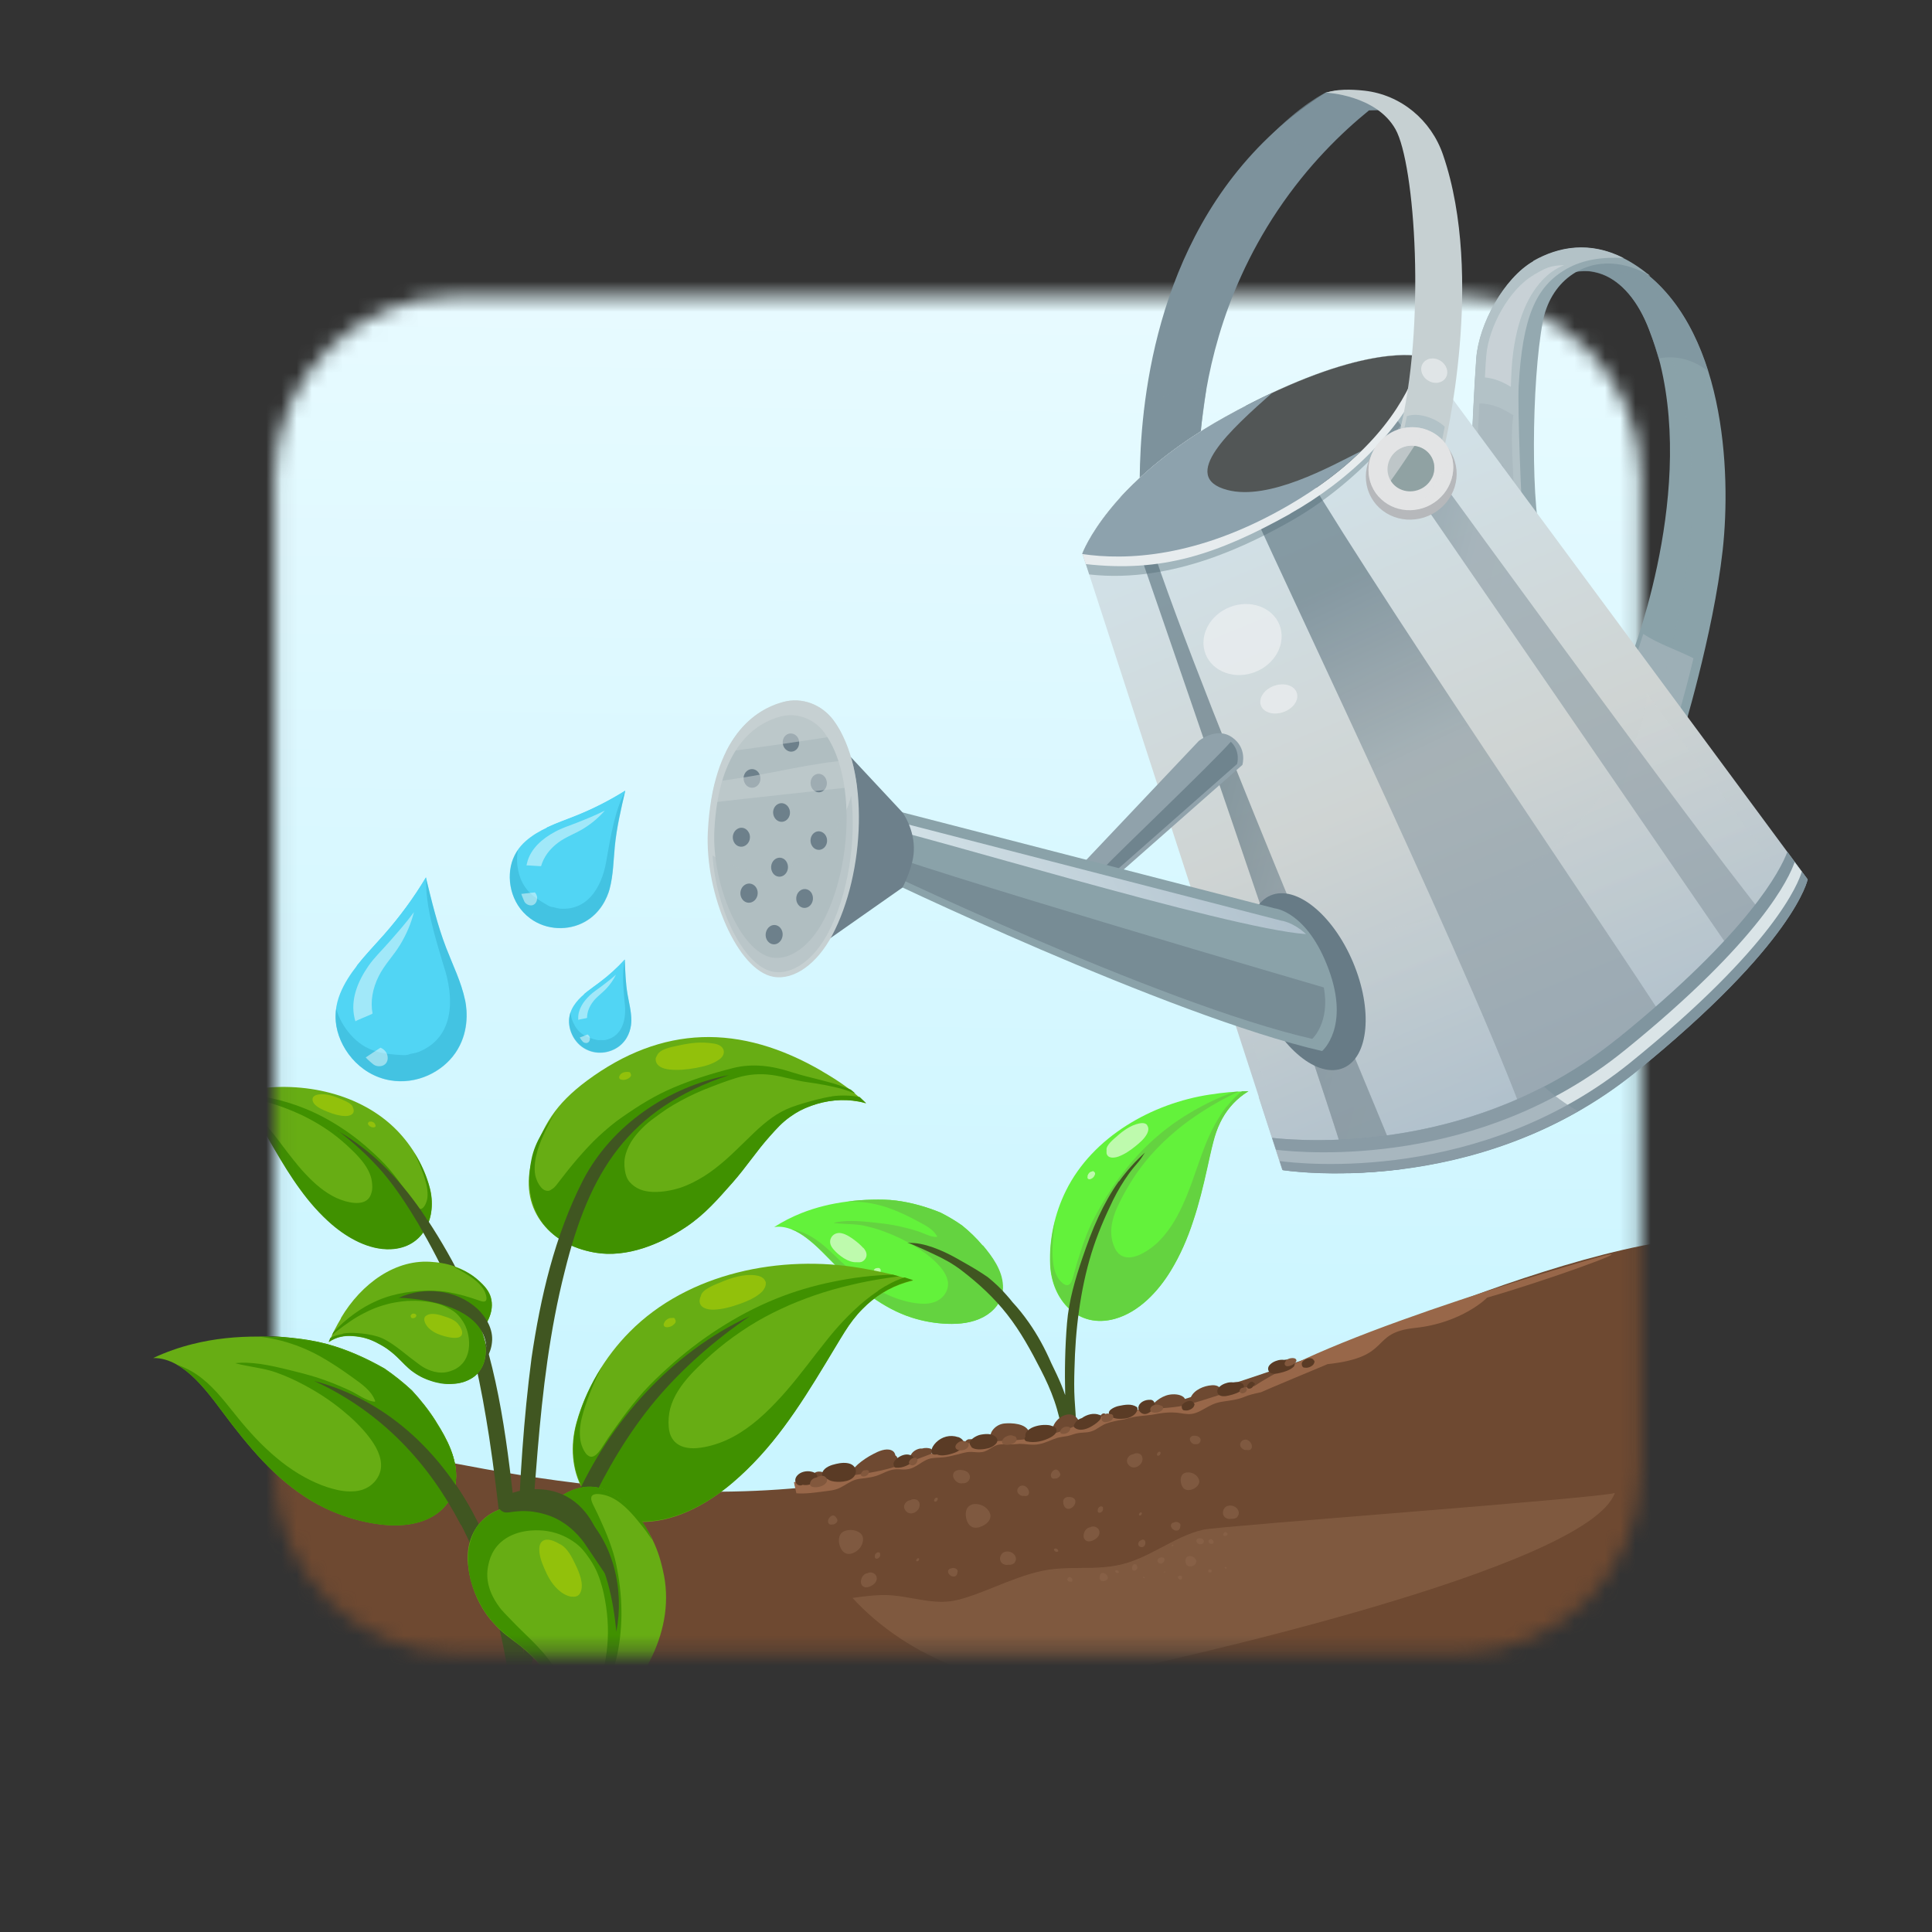 <svg width="127" height="127" viewBox="0 0 127 127" fill="none" xmlns="http://www.w3.org/2000/svg">
<rect x="0" y="0" width="127" height="127" fill="#333333" stroke="none"/>
<mask id="mask0_344_17663" style="mask-type:luminance" maskUnits="userSpaceOnUse" x="18" y="19" width="90" height="90">
<path d="M95.9 19.46H30C23.406 19.46 18.06 24.806 18.06 31.4V96.74C18.06 103.334 23.406 108.68 30 108.68H95.9C102.494 108.68 107.84 103.334 107.84 96.74V31.4C107.84 24.806 102.494 19.46 95.9 19.46Z" fill="white"/>
</mask>
<g mask="url(#mask0_344_17663)">
<path d="M109.73 17.74H14.87V112.6H109.73V17.74Z" fill="url(#paint0_linear_344_17663)"/>
<path d="M41.1 51.98C40.08 52.62 39 53.17 37.88 53.62C36.86 54.031 35.78 54.37 34.89 55.02C34.44 55.35 33.99 55.781 33.72 56.461C33.25 57.651 33.53 59.391 34.84 60.361C35.94 61.181 37.4 61.17 38.42 60.6C39.46 60.031 39.91 59.02 40.07 58.431C40.31 57.52 40.32 56.571 40.41 55.641C40.53 54.41 40.81 53.2 41.1 51.99V51.98Z" fill="#51D5F4"/>
<path d="M34.81 56.671C34.53 57.821 35.22 59.511 36.81 59.721C38.84 59.871 39.68 57.971 39.89 56.381C40.15 54.931 40.4 53.321 41.09 52.021C41.09 52.001 41.09 51.991 41.1 51.971C40.08 52.611 39 53.161 37.88 53.611C37.24 53.871 36.58 54.091 35.96 54.391C35.4 55.041 35.02 55.871 34.81 56.661V56.671Z" fill="#51D5F4"/>
<path opacity="0.46" d="M40.08 58.43C40.32 57.52 40.33 56.57 40.42 55.64C40.54 54.42 40.82 53.23 41.09 52.03C40.4 53.32 40.16 54.93 39.89 56.39C39.67 57.98 38.83 59.88 36.81 59.73C36.65 59.71 36.51 59.67 36.37 59.63C36.25 59.63 36.14 59.59 36.02 59.52C35.08 58.99 34.4 58.5 34.11 57.41C33.97 56.89 33.95 56.37 34.05 55.87C33.93 56.05 33.82 56.24 33.73 56.47C33.26 57.66 33.54 59.4 34.85 60.37C35.95 61.19 37.41 61.18 38.43 60.61C39.48 60.04 39.92 59.03 40.08 58.44V58.43Z" fill="#32AFCC"/>
<path opacity="0.46" d="M35.31 59.031C35.31 58.831 35.19 58.691 35.16 58.661C34.86 58.691 34.57 58.731 34.27 58.761C34.29 58.821 34.32 58.921 34.37 59.031C34.44 59.201 34.47 59.281 34.52 59.341C34.65 59.481 34.86 59.561 35.04 59.491C35.24 59.411 35.31 59.191 35.31 59.031Z" fill="white"/>
<path opacity="0.46" d="M34.61 56.89C34.71 56.87 35.57 56.96 35.57 56.93C35.74 56.33 36.14 55.8 36.69 55.39C37.21 55 37.85 54.79 38.4 54.44C38.91 54.12 39.36 53.74 39.76 53.28C39.16 53.59 38.53 53.84 37.9 54.09C37.42 54.28 36.93 54.43 36.48 54.68C35.66 55.12 34.86 55.79 34.64 56.75C34.63 56.8 34.62 56.85 34.61 56.89Z" fill="white"/>
<path d="M28 57.681C27.2 59.021 26.27 60.281 25.24 61.451C24.3 62.521 23.25 63.541 22.59 64.811C22.26 65.451 21.99 66.211 22.07 67.161C22.22 68.801 23.56 70.651 25.64 71.011C27.39 71.311 29.07 70.461 29.93 69.211C30.8 67.941 30.73 66.511 30.57 65.741C30.32 64.551 29.77 63.451 29.33 62.311C28.75 60.811 28.38 59.251 28 57.691V57.681Z" fill="#51D5F4"/>
<path d="M23.45 66.761C23.8 68.261 25.57 69.801 27.54 69.131C29.97 68.131 29.84 65.441 29.16 63.471C28.62 61.641 27.96 59.631 28.01 57.731C28.01 57.711 28.01 57.691 28 57.671C27.2 59.011 26.27 60.271 25.24 61.441C24.65 62.111 24.02 62.761 23.47 63.461C23.2 64.531 23.24 65.721 23.46 66.751L23.45 66.761Z" fill="#51D5F4"/>
<path opacity="0.46" d="M30.57 65.74C30.32 64.55 29.77 63.45 29.33 62.31C28.76 60.83 28.39 59.29 28.01 57.74C27.96 59.64 28.62 61.64 29.16 63.48C29.83 65.45 29.97 68.14 27.54 69.14C27.35 69.21 27.16 69.25 26.97 69.28C26.83 69.34 26.67 69.37 26.5 69.36C25.1 69.29 24.03 69.12 23.06 68.03C22.6 67.51 22.26 66.92 22.1 66.29C22.06 66.57 22.05 66.86 22.08 67.17C22.23 68.81 23.57 70.66 25.65 71.02C27.4 71.32 29.08 70.47 29.94 69.22C30.82 67.95 30.74 66.52 30.58 65.75L30.57 65.74Z" fill="#32AFCC"/>
<path opacity="0.46" d="M25.4 69.211C25.28 68.981 25.06 68.891 25.01 68.871C24.69 69.081 24.36 69.291 24.04 69.511C24.1 69.571 24.19 69.671 24.31 69.771C24.48 69.921 24.57 70.001 24.67 70.041C24.9 70.131 25.19 70.101 25.36 69.911C25.54 69.701 25.5 69.411 25.41 69.221L25.4 69.211Z" fill="white"/>
<path opacity="0.46" d="M23.35 67.141C23.45 67.061 24.5 66.661 24.49 66.621C24.34 65.831 24.49 64.981 24.89 64.181C25.26 63.421 25.88 62.811 26.31 62.091C26.71 61.431 27.02 60.711 27.21 59.961C26.69 60.671 26.11 61.321 25.53 61.981C25.09 62.481 24.61 62.941 24.23 63.481C23.54 64.471 23.01 65.701 23.31 66.941C23.33 67.001 23.34 67.061 23.36 67.121L23.35 67.141Z" fill="white"/>
<path d="M41.07 63.081C40.57 63.621 40.02 64.131 39.43 64.571C38.89 64.981 38.3 65.351 37.88 65.881C37.67 66.151 37.47 66.471 37.42 66.921C37.33 67.701 37.78 68.691 38.71 69.051C39.5 69.361 40.36 69.121 40.87 68.621C41.4 68.111 41.5 67.441 41.5 67.071C41.5 66.491 41.35 65.931 41.25 65.361C41.12 64.611 41.1 63.851 41.07 63.081Z" fill="#51D5F4"/>
<path d="M38.09 66.87C38.11 67.6 38.79 68.49 39.77 68.36C41 68.13 41.19 66.86 41.06 65.88C40.98 64.98 40.87 63.98 41.07 63.1C41.07 63.1 41.07 63.08 41.07 63.07C40.57 63.62 40.02 64.12 39.43 64.56C39.09 64.82 38.74 65.06 38.41 65.33C38.18 65.8 38.09 66.36 38.09 66.86V66.87Z" fill="#51D5F4"/>
<path opacity="0.46" d="M41.5 67.07C41.5 66.49 41.35 65.93 41.25 65.36C41.13 64.62 41.1 63.86 41.07 63.11C40.87 63.99 40.98 64.98 41.06 65.89C41.19 66.87 40.99 68.13 39.77 68.37C39.67 68.38 39.58 68.38 39.49 68.37C39.42 68.38 39.34 68.38 39.26 68.37C38.62 68.21 38.13 68.02 37.79 67.43C37.62 67.14 37.52 66.84 37.51 66.53C37.46 66.65 37.43 66.79 37.41 66.94C37.32 67.72 37.77 68.71 38.7 69.07C39.49 69.38 40.35 69.14 40.87 68.64C41.4 68.13 41.5 67.46 41.5 67.09V67.07Z" fill="#32AFCC"/>
<path opacity="0.46" d="M38.77 68.191C38.74 68.071 38.64 68.011 38.62 68.001C38.45 68.071 38.28 68.141 38.11 68.201C38.13 68.231 38.17 68.291 38.21 68.351C38.28 68.441 38.31 68.481 38.35 68.511C38.45 68.571 38.59 68.591 38.68 68.511C38.78 68.431 38.79 68.291 38.77 68.191Z" fill="white"/>
<path opacity="0.46" d="M38.01 67.04C38.07 67.01 38.59 66.93 38.59 66.91C38.59 66.53 38.74 66.15 39.01 65.81C39.26 65.49 39.6 65.27 39.87 64.97C40.12 64.7 40.33 64.4 40.49 64.07C40.18 64.35 39.85 64.6 39.52 64.85C39.27 65.04 39 65.21 38.77 65.43C38.35 65.83 37.99 66.35 38.01 66.95C38.01 66.98 38.01 67.01 38.01 67.04Z" fill="white"/>
<path d="M19.97 94.58C15.36 94.58 11.9 96.39 10.74 97.29L12.28 118.22H111.47C113.78 105.82 117.01 81.09 111.47 81.4C105.93 81.71 96.6 85.15 92.63 86.83C86.09 89.41 69.72 95.13 56.49 97.3C39.96 100.01 25.73 94.59 19.97 94.59V94.58Z" fill="#6E4931"/>
<path d="M79.54 71.95C75.73 72.52 71.82 74.73 70.07 78.27C69.33 79.76 68.95 81.49 69.03 83.16C69.14 85.45 70.85 87.37 73.27 86.7C74.85 86.26 76.11 84.91 76.94 83.55C77.57 82.52 78.05 81.41 78.42 80.27C78.8 79.14 79.08 77.98 79.34 76.81C79.47 76.23 79.59 75.65 79.74 75.08C79.85 74.64 80 74.2 80.2 73.79C80.56 73.05 81.08 72.42 81.75 71.94C81.85 71.87 81.95 71.81 82.05 71.74C81.21 71.74 80.37 71.82 79.55 71.95H79.54Z" fill="#63F23B"/>
<path d="M80.64 72.721C80.34 73.111 80.07 73.531 79.84 73.96C79.63 74.35 79.44 74.76 79.27 75.171C79.1 75.591 78.95 76.02 78.8 76.441C78.63 76.91 78.47 77.391 78.3 77.861C78.12 78.341 77.93 78.82 77.71 79.29C77.5 79.751 77.26 80.191 76.98 80.611C76.71 81.01 76.4 81.391 76.05 81.721C75.7 82.04 75.29 82.32 74.85 82.51C74.46 82.671 73.99 82.751 73.63 82.481C73.46 82.361 73.34 82.18 73.26 81.99C73.14 81.731 73.07 81.43 73.05 81.15C73.01 80.52 73.2 79.891 73.46 79.32C73.59 79.031 73.74 78.751 73.89 78.471C74.04 78.201 74.19 77.941 74.35 77.68C74.66 77.18 75.01 76.701 75.38 76.251C75.75 75.8 76.15 75.38 76.57 74.981C76.99 74.591 77.42 74.221 77.88 73.871C78.34 73.52 78.82 73.201 79.31 72.891C79.8 72.591 80.31 72.3 80.83 72.04C81.02 71.941 81.21 71.85 81.4 71.76C81.3 71.76 81.2 71.77 81.1 71.781C80.19 72.111 79.32 72.52 78.48 73.001C77.66 73.471 76.89 74.001 76.17 74.611C75.39 75.27 74.68 76.01 74.04 76.811C73.4 77.6 72.84 78.451 72.33 79.331C72.07 79.8 71.81 80.26 71.6 80.751C71.38 81.251 71.2 81.76 71.03 82.281C70.87 82.77 70.72 83.26 70.59 83.76C70.54 83.93 70.5 84.111 70.42 84.27C70.36 84.38 70.27 84.481 70.15 84.481C69.97 84.481 69.81 84.32 69.7 84.201C69.58 84.07 69.49 83.921 69.42 83.76C69.26 83.391 69.21 82.971 69.19 82.57C69.17 82.171 69.19 81.77 69.22 81.38C69.25 81.01 69.29 80.641 69.35 80.27C69.11 81.21 69 82.201 69.05 83.15C69.16 85.441 70.87 87.361 73.29 86.691C74.87 86.251 76.13 84.9 76.96 83.54C77.59 82.51 78.07 81.4 78.44 80.26C78.82 79.13 79.1 77.971 79.36 76.8C79.49 76.221 79.61 75.641 79.76 75.07C79.87 74.63 80.02 74.191 80.22 73.781C80.58 73.04 81.1 72.41 81.77 71.93C81.87 71.861 81.97 71.8 82.07 71.731C81.93 71.731 81.79 71.731 81.65 71.731C81.28 72.001 80.96 72.341 80.67 72.71L80.64 72.721Z" fill="#64D340"/>
<path d="M64.58 81.861C64.18 81.381 63.73 80.951 63.25 80.561C62.8 80.241 62.32 79.961 61.83 79.711C60.9 79.331 59.92 79.051 58.92 78.921C58.39 78.851 57.86 78.851 57.32 78.861C56.79 78.871 56.26 78.911 55.73 78.981C54.68 79.111 53.64 79.361 52.66 79.751C52.04 80.001 51.45 80.301 50.89 80.661C51.66 80.541 52.42 80.931 53.02 81.391C53.75 81.941 54.37 82.641 55.02 83.281C55.73 83.981 56.47 84.661 57.28 85.241C58.09 85.821 58.99 86.321 59.95 86.621C60.69 86.861 61.47 86.991 62.25 87.021C63.05 87.051 63.89 86.961 64.61 86.581C64.95 86.401 65.26 86.151 65.48 85.851C65.77 85.461 65.92 84.981 65.89 84.491C65.84 83.491 65.2 82.601 64.58 81.871V81.861Z" fill="#63F23B"/>
<path d="M64.58 81.861C64.18 81.381 63.73 80.951 63.25 80.561C62.8 80.241 62.32 79.961 61.83 79.711C60.9 79.331 59.92 79.051 58.92 78.921C58.39 78.851 57.86 78.851 57.32 78.861C56.79 78.871 56.26 78.911 55.73 78.981C55.73 78.981 55.73 78.981 55.72 78.981C56.08 78.981 56.44 78.991 56.79 79.031C57.45 79.111 58.08 79.271 58.7 79.511C59.28 79.741 59.84 80.011 60.39 80.311C60.83 80.551 61.35 80.801 61.6 81.271C61.6 81.281 61.6 81.311 61.58 81.311C61.36 81.321 61.14 81.251 60.94 81.171C60.72 81.091 60.51 80.991 60.29 80.921C59.78 80.761 59.25 80.631 58.72 80.531C58.27 80.451 57.81 80.401 57.35 80.351C56.89 80.301 56.43 80.261 55.97 80.261C55.58 80.261 55.17 80.281 54.79 80.391C54.98 80.411 55.17 80.431 55.36 80.441C55.84 80.471 56.33 80.471 56.8 80.571C57.26 80.671 57.72 80.801 58.16 80.971C58.84 81.221 59.51 81.541 60.13 81.921C60.64 82.231 61.13 82.581 61.55 83.001C61.92 83.371 62.3 83.851 62.32 84.391C62.32 84.651 62.24 84.891 62.09 85.101C61.89 85.371 61.61 85.551 61.29 85.631C60.93 85.731 60.54 85.711 60.17 85.661C59.81 85.611 59.46 85.521 59.11 85.411C58.28 85.141 57.51 84.711 56.81 84.201C56.44 83.941 56.09 83.651 55.75 83.351C55.43 83.071 55.13 82.781 54.83 82.491C54.23 81.921 53.59 81.351 52.81 81.031C52.57 80.931 52.31 80.861 52.05 80.811C52.41 80.951 52.75 81.161 53.05 81.391C53.78 81.941 54.4 82.641 55.05 83.281C55.76 83.981 56.5 84.661 57.31 85.241C58.12 85.821 59.02 86.321 59.98 86.621C60.72 86.851 61.5 86.991 62.28 87.021C63.08 87.051 63.92 86.961 64.64 86.581C64.98 86.401 65.29 86.151 65.52 85.851C65.81 85.461 65.96 84.981 65.93 84.491C65.88 83.491 65.24 82.611 64.62 81.871L64.58 81.861Z" fill="#64D340"/>
<path d="M73.54 77.66C73.02 78.391 72.58 79.18 72.2 80.001C71.79 80.88 71.46 81.79 71.15 82.701C70.68 84.07 70.26 85.51 70.14 86.971C70.01 88.54 69.98 90.13 70.02 91.71C69.86 91.231 69.66 90.77 69.45 90.32C69.34 90.081 69.22 89.831 69.1 89.591C68.69 88.65 68.21 87.76 67.62 86.921C67.29 86.451 66.94 86.01 66.55 85.591C66.43 85.441 66.32 85.3 66.19 85.16C65.82 84.731 65.39 84.32 64.93 83.951C64.49 83.65 64.04 83.371 63.58 83.111C63.11 82.841 62.63 82.561 62.14 82.331C61.62 82.091 61.08 81.88 60.51 81.77C60.22 81.71 59.92 81.691 59.63 81.71C59.89 81.74 60.15 81.891 60.39 81.99C60.73 82.13 61.06 82.3 61.4 82.451C62.05 82.751 62.65 83.081 63.22 83.52C64.33 84.371 65.35 85.311 66.21 86.41C67.09 87.531 67.77 88.781 68.42 90.05C68.76 90.71 69.07 91.391 69.31 92.091C69.56 92.811 69.73 93.561 69.87 94.32C70.04 95.191 70.17 96.07 70.27 96.96C70.3 97.251 70.33 97.54 70.36 97.831C70.57 97.71 70.83 97.65 71.07 97.671C71.07 97.66 71.07 97.65 71.07 97.641C71.05 96.96 70.97 96.281 70.87 95.6C70.87 95.54 70.85 95.49 70.84 95.43C70.83 95.29 70.82 95.16 70.81 95.02C70.78 94.68 70.76 94.341 70.73 94.01C70.73 94.01 70.73 94.01 70.73 93.99C70.75 93.32 70.68 92.66 70.64 91.99C70.6 91.32 70.61 90.65 70.63 89.99C70.66 88.701 70.75 87.41 70.93 86.141C71.11 84.871 71.37 83.6 71.75 82.371C72.12 81.171 72.62 80.01 73.17 78.88C73.47 78.27 73.83 77.68 74.23 77.121C74.42 76.861 74.63 76.621 74.84 76.371C75 76.18 75.13 75.971 75.26 75.77C74.63 76.331 74.06 76.971 73.56 77.66H73.54Z" fill="#405621"/>
<path opacity="0.58" d="M75.42 73.971C75.3 73.801 75.06 73.811 74.88 73.851C74.33 73.961 73.81 74.341 73.4 74.711C73.23 74.861 72.68 75.291 72.74 75.611C72.73 75.681 72.74 75.751 72.74 75.821C72.83 76.171 73.24 76.121 73.51 76.031C73.92 75.881 74.29 75.631 74.62 75.361C74.91 75.131 75.24 74.851 75.41 74.511C75.49 74.351 75.53 74.131 75.41 73.981L75.42 73.971Z" fill="white"/>
<path opacity="0.58" d="M71.91 77.031C71.91 77.031 71.91 77.011 71.89 77.001C71.86 76.971 71.8 76.991 71.77 77.011C71.63 77.031 71.53 77.151 71.49 77.291C71.49 77.311 71.49 77.341 71.49 77.361C71.46 77.441 71.52 77.521 71.61 77.521C71.69 77.521 71.77 77.471 71.83 77.431C71.89 77.381 71.93 77.321 71.96 77.251C72.01 77.161 71.99 77.061 71.91 77.021V77.031Z" fill="white"/>
<path opacity="0.58" d="M56.74 82.031C56.57 81.831 56.36 81.661 56.15 81.501C55.9 81.321 55.64 81.141 55.34 81.071C55.03 80.991 54.71 81.131 54.6 81.441C54.5 81.721 54.64 81.961 54.82 82.161C55.14 82.521 55.77 83.011 56.31 82.971C56.42 82.981 56.53 82.981 56.63 82.951C56.8 82.891 56.94 82.721 56.96 82.531C56.98 82.331 56.87 82.161 56.75 82.021L56.74 82.031Z" fill="white"/>
<path opacity="0.58" d="M57.88 83.441C57.88 83.441 57.84 83.381 57.81 83.361C57.79 83.351 57.77 83.351 57.75 83.351C57.75 83.351 57.74 83.351 57.73 83.351C57.71 83.351 57.69 83.351 57.68 83.351C57.66 83.351 57.64 83.351 57.63 83.361C57.58 83.361 57.53 83.381 57.5 83.411C57.48 83.431 57.46 83.451 57.45 83.481C57.44 83.501 57.43 83.551 57.44 83.581C57.44 83.611 57.44 83.651 57.44 83.671C57.45 83.701 57.47 83.731 57.5 83.751C57.5 83.751 57.51 83.761 57.52 83.771C57.54 83.781 57.57 83.791 57.6 83.781C57.6 83.781 57.62 83.781 57.63 83.781C57.66 83.781 57.68 83.781 57.71 83.771C57.75 83.761 57.78 83.741 57.81 83.711C57.86 83.671 57.88 83.621 57.89 83.571C57.89 83.531 57.89 83.481 57.89 83.441H57.88Z" fill="white"/>
<path d="M58.86 95.681C58.84 95.531 58.76 95.401 58.59 95.331C58.23 95.181 57.74 95.401 57.42 95.571C57.05 95.761 56.7 95.991 56.39 96.261C56.16 96.471 55.8 96.841 56 97.181C56.2 97.521 56.74 97.481 57.07 97.441C57.56 97.371 58.07 97.211 58.49 96.931C58.82 96.711 59.12 96.331 59.02 95.911C58.99 95.801 58.94 95.721 58.86 95.671V95.681Z" fill="#6E4931"/>
<path d="M61.21 95.241C61.04 95.171 60.81 95.161 60.6 95.221C60.56 95.221 60.52 95.221 60.48 95.221C60.16 95.271 59.8 95.541 59.83 95.891C59.86 96.241 60.27 96.201 60.51 96.121C60.81 96.021 61.19 95.791 61.27 95.461C61.29 95.381 61.29 95.281 61.2 95.241H61.21Z" fill="#6E4931"/>
<path d="M67.62 94.071C67.38 93.571 66.52 93.531 66.04 93.571C65.7 93.601 65.4 93.781 65.21 94.071C65.08 94.291 65.04 94.581 65.19 94.771C65.22 94.821 65.28 94.871 65.35 94.921C65.75 95.141 66.34 95.071 66.77 94.991C67.18 94.911 67.88 94.621 67.61 94.071H67.62Z" fill="#6E4931"/>
<path d="M70.84 93.28C70.57 92.86 70.04 92.92 69.68 93.19C69.39 93.4 69.08 93.83 69.22 94.2C69.21 94.26 69.21 94.32 69.22 94.39C69.24 94.47 69.29 94.52 69.37 94.53C69.93 94.61 71.32 94.03 70.85 93.29L70.84 93.28Z" fill="#6E4931"/>
<path d="M77.75 91.801C77.51 91.641 77.13 91.631 76.86 91.681C76.58 91.731 76.29 91.881 76.07 92.051C75.9 92.181 75.62 92.431 75.74 92.681C75.87 92.971 76.45 92.911 76.69 92.891C76.96 92.871 77.34 92.761 77.58 92.561C77.6 92.561 77.63 92.561 77.65 92.531C77.84 92.331 78.07 92.011 77.75 91.801Z" fill="#6E4931"/>
<path d="M80.24 91.351C80.18 91.091 79.87 91.041 79.65 91.061C79.15 91.091 78.49 91.361 78.28 91.851C78.2 92.031 78.18 92.271 78.37 92.391C78.53 92.481 78.74 92.461 78.91 92.431C79.29 92.361 79.79 92.221 80.06 91.931C80.16 91.831 80.27 91.671 80.24 91.521C80.25 91.471 80.26 91.411 80.24 91.351Z" fill="#6E4931"/>
<path d="M82.07 91.031C81.96 90.851 81.75 90.861 81.59 90.971C81.5 91.031 81.43 91.141 81.44 91.261C81.44 91.341 81.51 91.381 81.57 91.381C81.59 91.391 81.61 91.401 81.63 91.401C81.74 91.411 81.82 91.391 81.92 91.331C82.01 91.281 82.15 91.141 82.07 91.021V91.031Z" fill="#6E4931"/>
<path d="M54.31 96.981C54.25 96.781 53.94 96.711 53.75 96.741C53.53 96.771 53.35 96.971 53.32 97.191C53.32 97.221 53.32 97.251 53.32 97.281C53.31 97.341 53.32 97.391 53.37 97.431C53.37 97.431 53.39 97.441 53.4 97.451C53.43 97.481 53.47 97.501 53.51 97.511C53.51 97.511 53.52 97.511 53.53 97.511C53.68 97.561 53.84 97.551 53.99 97.491C54.17 97.421 54.39 97.211 54.32 96.991L54.31 96.981Z" fill="#6E4931"/>
<path d="M63.88 94.611C63.88 94.611 63.8 94.591 63.76 94.611C63.73 94.611 63.7 94.611 63.67 94.611C63.65 94.611 63.63 94.62 63.61 94.63C63.6 94.63 63.58 94.641 63.57 94.65C63.47 94.701 63.36 94.85 63.46 94.95C63.51 95.01 63.61 95.02 63.68 95.01C63.8 94.99 63.9 94.9 63.94 94.79C63.97 94.721 63.95 94.65 63.88 94.611Z" fill="#6E4931"/>
<path d="M72.72 93.061C72.72 93.061 72.71 93.061 72.7 93.051C72.7 93.041 72.7 93.031 72.7 93.021C72.7 92.951 72.64 92.921 72.58 92.911C72.55 92.911 72.5 92.911 72.48 92.931C72.47 92.931 72.44 92.951 72.43 92.961C72.41 92.981 72.38 93.001 72.37 93.021C72.34 93.061 72.35 93.051 72.39 93.001C72.39 93.001 72.37 93.021 72.36 93.031C72.36 93.041 72.34 93.051 72.33 93.071C72.33 93.081 72.31 93.101 72.3 93.111C72.27 93.171 72.24 93.251 72.29 93.311C72.33 93.371 72.42 93.371 72.48 93.341C72.51 93.321 72.54 93.301 72.57 93.281C72.57 93.281 72.57 93.281 72.58 93.281C72.63 93.281 72.69 93.241 72.72 93.201C72.74 93.161 72.76 93.091 72.72 93.061Z" fill="#6E4931"/>
<path d="M82.49 91.121C81.91 91.181 81.34 91.341 80.78 91.511C80.2 91.691 79.63 91.881 79.05 92.061C78.47 92.241 77.87 92.421 77.26 92.491C76.68 92.561 76.09 92.591 75.5 92.631C74.87 92.671 74.24 92.721 73.61 92.831C73.01 92.931 72.42 93.111 71.85 93.321C70.73 93.731 69.64 94.211 68.47 94.451C67.31 94.691 66.13 94.701 64.96 94.761C64.33 94.801 63.7 94.841 63.08 94.991C62.47 95.131 61.88 95.341 61.3 95.551C60.2 95.961 59.12 96.401 57.97 96.661C56.08 97.081 54.14 97.141 52.23 97.431C52.24 97.491 52.25 97.551 52.27 97.621C54.01 106.081 68.81 113.271 77.27 111.521C85.73 109.781 113.87 98.841 112.13 90.381C112.12 90.311 82.89 91.161 82.88 91.091C82.75 91.091 82.63 91.111 82.51 91.121H82.49Z" fill="#6E4931"/>
<path d="M55.33 98.56C55.91 98.65 56.48 98.68 57.06 98.57C57.63 98.47 58.18 98.25 58.7 97.99C59.68 97.49 60.54 96.78 61.6 96.42C62.17 96.23 62.77 96.14 63.35 96.03C63.95 95.91 64.55 95.79 65.14 95.64C66.27 95.36 67.38 94.99 68.56 95.12C69.12 95.19 69.67 95.29 70.23 95.27C70.84 95.24 71.39 95.04 71.94 94.77C72.44 94.52 72.93 94.25 73.46 94.06C73.95 93.89 74.46 93.81 74.98 93.79C75.55 93.77 76.12 93.82 76.68 93.82C77.27 93.82 77.87 93.77 78.45 93.63C79.51 93.37 80.48 92.83 81.54 92.61C82.04 92.51 82.55 92.46 83.06 92.38C83.06 92.38 83.07 92.38 83.08 92.38C83.03 92.03 82.97 91.67 82.9 91.32C82.89 91.25 82.87 91.18 82.85 91.11C82.73 91.11 82.6 91.13 82.48 91.14C81.9 91.2 81.33 91.36 80.77 91.53C80.19 91.71 79.62 91.9 79.04 92.08C78.46 92.26 77.86 92.44 77.25 92.51C76.67 92.58 76.08 92.61 75.49 92.65C74.86 92.69 74.23 92.74 73.6 92.85C73 92.95 72.41 93.13 71.84 93.34C70.72 93.75 69.63 94.23 68.46 94.47C67.3 94.71 66.12 94.72 64.95 94.78C64.32 94.82 63.69 94.86 63.07 95.01C62.46 95.15 61.87 95.36 61.29 95.57C60.19 95.98 59.11 96.42 57.96 96.68C56.07 97.1 54.13 97.16 52.22 97.45C52.23 97.51 52.24 97.57 52.26 97.64C52.32 97.95 52.4 98.26 52.48 98.57C53.42 98.38 54.39 98.43 55.34 98.57L55.33 98.56Z" fill="#6E4931"/>
<path d="M55.23 97.791C55.58 97.621 55.89 97.371 56.26 97.261C56.47 97.201 56.69 97.191 56.9 97.161C57.13 97.131 57.36 97.091 57.59 97.021C58 96.891 58.38 96.631 58.81 96.591C59 96.571 59.19 96.591 59.38 96.601C59.62 96.601 59.86 96.561 60.07 96.451C60.45 96.261 60.75 95.971 61.17 95.871C61.38 95.831 61.59 95.821 61.81 95.811C62.06 95.801 62.3 95.761 62.55 95.701C62.79 95.651 63.03 95.581 63.27 95.521C63.47 95.471 63.66 95.431 63.87 95.441C64.1 95.451 64.34 95.491 64.57 95.451C64.8 95.411 65 95.281 65.19 95.161C65.36 95.061 65.53 94.971 65.73 94.951C65.94 94.931 66.15 94.951 66.35 94.951C66.58 94.951 66.8 94.921 67.03 94.911C67.22 94.911 67.41 94.931 67.59 94.951C67.83 94.971 68.07 94.981 68.31 94.931C68.53 94.891 68.74 94.811 68.94 94.731C69.12 94.661 69.3 94.581 69.49 94.521C69.7 94.461 69.93 94.441 70.15 94.401C70.36 94.361 70.54 94.281 70.74 94.231C70.94 94.181 71.14 94.181 71.34 94.161C71.59 94.151 71.8 94.091 72.02 93.971C72.19 93.871 72.34 93.761 72.51 93.671C72.8 93.521 73.14 93.451 73.46 93.381C73.62 93.351 73.78 93.321 73.93 93.301C74.1 93.241 74.28 93.201 74.45 93.161C74.75 93.101 75.05 93.071 75.35 93.041C75.47 93.031 75.59 93.011 75.71 93.001C75.88 92.981 76.05 92.931 76.23 92.911C76.6 92.851 76.96 92.831 77.33 92.861C77.67 92.891 78.01 92.991 78.35 92.941C78.74 92.881 79.07 92.651 79.41 92.471C79.57 92.381 79.74 92.301 79.92 92.241C80.12 92.171 80.33 92.141 80.53 92.111C80.94 92.051 81.36 92.001 81.75 91.841C82.1 91.691 82.46 91.611 82.83 91.531C82.86 91.531 82.88 91.521 82.91 91.511C82.91 91.491 87.27 89.671 87.27 89.671C91.61 89.201 89.96 87.611 93.02 87.291C96.08 86.971 97.76 85.321 97.75 85.301C101.64 84.181 107.48 82.071 105.56 82.511C105.44 82.511 87.7 87.531 82.45 91.121C81.87 91.181 81.3 91.341 80.74 91.511C80.16 91.691 79.59 91.881 79.01 92.061C78.43 92.241 77.83 92.421 77.22 92.491C76.64 92.561 76.05 92.591 75.46 92.631C74.83 92.671 74.2 92.721 73.57 92.831C72.97 92.931 72.39 93.111 71.81 93.321C70.69 93.731 69.6 94.211 68.43 94.451C67.27 94.691 66.09 94.701 64.92 94.761C64.29 94.801 63.66 94.841 63.04 94.991C62.43 95.131 61.84 95.341 61.26 95.551C60.16 95.961 59.08 96.401 57.93 96.661C56.04 97.081 54.1 97.141 52.19 97.431C52.2 97.491 52.21 97.551 52.23 97.621C52.27 97.801 52.31 97.981 52.35 98.161C52.94 98.211 53.56 98.111 54.14 98.041C54.51 97.991 54.87 97.971 55.21 97.801L55.23 97.791Z" fill="#986749"/>
<path opacity="0.57" d="M79.12 100.551C78.1 100.771 77.16 101.301 76.24 101.781C75.35 102.251 74.43 102.711 73.43 102.901C72.37 103.111 71.28 103.051 70.21 103.081C69.64 103.101 69.06 103.141 68.5 103.261C67.94 103.381 67.4 103.551 66.87 103.741C65.83 104.111 64.83 104.571 63.79 104.921C63.3 105.091 62.8 105.241 62.27 105.281C61.82 105.321 61.36 105.281 60.92 105.221C59.92 105.081 58.95 104.821 57.93 104.851C57.3 104.871 56.67 104.951 56.04 105.041C59.64 108.961 65.7 111.501 71.29 110.351C76.84 109.211 104.37 103.101 106.15 98.141C105.1 98.491 80.19 100.311 79.11 100.551H79.12Z" fill="#8C664B"/>
<g opacity="0.57">
<path d="M55.77 100.581C55.53 100.611 55.32 100.711 55.23 100.891C55.14 101.051 55.13 101.261 55.16 101.441C55.24 101.881 55.52 102.271 56.02 102.111C56.43 101.981 56.76 101.571 56.73 101.131C56.7 100.721 56.2 100.531 55.78 100.581H55.77Z" fill="#8C664B"/>
<path d="M57.85 102.131C57.85 102.131 57.85 102.131 57.85 102.121C57.85 102.121 57.85 102.111 57.85 102.101C57.85 102.081 57.83 102.071 57.81 102.061C57.78 102.041 57.74 102.031 57.71 102.041C57.68 102.041 57.65 102.061 57.62 102.081C57.6 102.101 57.58 102.111 57.56 102.141C57.54 102.161 57.53 102.181 57.52 102.211C57.52 102.251 57.5 102.291 57.51 102.321C57.51 102.331 57.51 102.341 57.51 102.351C57.51 102.371 57.51 102.391 57.52 102.401C57.53 102.421 57.55 102.441 57.57 102.451C57.61 102.471 57.66 102.451 57.69 102.451C57.77 102.421 57.85 102.331 57.86 102.241C57.86 102.201 57.86 102.171 57.85 102.141V102.131Z" fill="#8C664B"/>
<path d="M54.97 99.761C54.91 99.671 54.82 99.591 54.7 99.631C54.61 99.661 54.53 99.731 54.48 99.821C54.36 100.011 54.45 100.281 54.71 100.211C54.74 100.211 54.78 100.211 54.81 100.201C54.94 100.171 55.11 100.001 55.03 99.861C55.01 99.831 54.99 99.801 54.98 99.771L54.97 99.761Z" fill="#8C664B"/>
<path d="M57.37 103.391C57.24 103.341 57.11 103.361 57.01 103.421C57.01 103.421 57 103.421 56.99 103.421C56.87 103.441 56.76 103.531 56.69 103.641C56.58 103.821 56.53 104.111 56.71 104.261C56.96 104.481 57.41 104.221 57.56 104.001C57.71 103.771 57.63 103.491 57.37 103.391Z" fill="#8C664B"/>
<path d="M60.34 102.431C60.23 102.451 60.17 102.661 60.31 102.631C60.42 102.611 60.48 102.401 60.34 102.431Z" fill="#8C664B"/>
<path d="M60.26 98.591C60.12 98.521 59.96 98.541 59.82 98.621C59.82 98.621 59.81 98.621 59.8 98.621C59.6 98.661 59.42 98.851 59.43 99.071C59.45 99.271 59.63 99.461 59.83 99.481C60.05 99.511 60.28 99.361 60.39 99.171C60.5 98.971 60.48 98.701 60.26 98.581V98.591Z" fill="#8C664B"/>
<path d="M61.54 98.451C61.41 98.481 61.33 98.751 61.51 98.711C61.64 98.681 61.72 98.411 61.54 98.451Z" fill="#8C664B"/>
<path d="M64.419 100.381C64.189 100.451 63.959 100.441 63.8 100.311C63.65 100.201 63.559 100.011 63.52 99.831C63.419 99.391 63.52 98.931 64.04 98.871C64.469 98.831 64.93 99.081 65.079 99.491C65.219 99.881 64.84 100.251 64.419 100.371V100.381Z" fill="#8C664B"/>
<path d="M67.48 98.331C67.419 98.351 67.359 98.341 67.299 98.331C67.159 98.361 67.01 98.271 66.93 98.161C66.859 98.071 66.85 97.941 66.909 97.841C66.96 97.751 67.04 97.681 67.139 97.661C67.359 97.611 67.549 97.781 67.62 97.971C67.669 98.111 67.65 98.291 67.48 98.341V98.331Z" fill="#8C664B"/>
<path d="M62.95 103.301C62.97 103.141 62.75 103.051 62.62 103.071C62.59 103.071 62.55 103.091 62.52 103.101C62.25 103.141 62.28 103.421 62.46 103.551C62.54 103.611 62.64 103.651 62.73 103.631C62.86 103.611 62.91 103.511 62.93 103.401C62.93 103.371 62.94 103.331 62.95 103.301Z" fill="#8C664B"/>
<path d="M63.63 97.381C63.53 97.481 63.4 97.511 63.29 97.501C63.29 97.501 63.28 97.501 63.27 97.501C63.15 97.531 63.01 97.491 62.91 97.421C62.74 97.301 62.58 97.051 62.68 96.841C62.82 96.541 63.34 96.601 63.56 96.741C63.79 96.891 63.83 97.191 63.63 97.381Z" fill="#8C664B"/>
<path d="M66.71 102.711C66.61 102.831 66.45 102.871 66.29 102.861C66.29 102.861 66.28 102.861 66.27 102.861C66.07 102.901 65.83 102.801 65.76 102.591C65.69 102.401 65.79 102.151 65.96 102.051C66.15 101.941 66.42 101.981 66.59 102.111C66.77 102.251 66.86 102.511 66.7 102.701L66.71 102.711Z" fill="#8C664B"/>
<path d="M69.49 102.011C69.36 102.041 69.18 101.821 69.36 101.791C69.49 101.761 69.67 101.981 69.49 102.011Z" fill="#8C664B"/>
<path d="M70.2 98.401C70.08 98.411 69.98 98.471 69.93 98.551C69.88 98.631 69.88 98.741 69.9 98.831C69.94 99.051 70.08 99.241 70.33 99.171C70.54 99.101 70.7 98.901 70.69 98.681C70.68 98.471 70.43 98.381 70.21 98.411L70.2 98.401Z" fill="#8C664B"/>
<path d="M72.499 99.112C72.499 99.112 72.499 99.112 72.499 99.102C72.499 99.102 72.499 99.091 72.499 99.082C72.499 99.061 72.48 99.052 72.46 99.041C72.43 99.022 72.389 99.011 72.359 99.022C72.329 99.022 72.299 99.041 72.269 99.061C72.249 99.082 72.23 99.091 72.21 99.121C72.189 99.141 72.18 99.162 72.169 99.192C72.169 99.231 72.15 99.272 72.159 99.302C72.159 99.311 72.159 99.322 72.159 99.332C72.159 99.352 72.159 99.371 72.169 99.382C72.18 99.401 72.2 99.421 72.219 99.431C72.26 99.451 72.309 99.431 72.34 99.431C72.419 99.401 72.499 99.311 72.51 99.222C72.51 99.181 72.51 99.151 72.499 99.121V99.112Z" fill="#8C664B"/>
<path d="M75.11 101.201C75.11 101.201 75.03 101.231 75 101.251C74.91 101.271 74.84 101.361 74.83 101.451C74.81 101.521 74.83 101.601 74.9 101.651C74.95 101.691 75.02 101.711 75.09 101.701C75.23 101.671 75.31 101.521 75.29 101.391C75.29 101.291 75.22 101.191 75.11 101.211V101.201Z" fill="#8C664B"/>
<path d="M69.62 96.741C69.56 96.651 69.47 96.571 69.35 96.611C69.26 96.641 69.18 96.711 69.129 96.801C69.01 96.991 69.1 97.261 69.36 97.191C69.39 97.191 69.43 97.191 69.46 97.181C69.59 97.151 69.76 96.981 69.68 96.841C69.66 96.811 69.65 96.781 69.629 96.751L69.62 96.741Z" fill="#8C664B"/>
<path d="M72.01 100.371C71.879 100.321 71.749 100.341 71.65 100.401C71.65 100.401 71.639 100.401 71.629 100.401C71.51 100.421 71.4 100.511 71.329 100.621C71.219 100.801 71.169 101.091 71.35 101.241C71.6 101.461 72.049 101.201 72.2 100.981C72.35 100.751 72.269 100.461 72.01 100.371Z" fill="#8C664B"/>
<path d="M74.98 99.421C74.87 99.441 74.81 99.651 74.95 99.621C75.06 99.601 75.12 99.391 74.98 99.421Z" fill="#8C664B"/>
<path d="M74.909 95.571C74.769 95.501 74.609 95.521 74.469 95.601C74.469 95.601 74.46 95.601 74.45 95.601C74.249 95.641 74.07 95.831 74.079 96.051C74.1 96.251 74.279 96.441 74.48 96.461C74.7 96.491 74.93 96.341 75.04 96.151C75.15 95.951 75.129 95.681 74.909 95.561V95.571Z" fill="#8C664B"/>
<path d="M76.189 95.431C76.059 95.461 75.98 95.731 76.159 95.691C76.29 95.661 76.37 95.391 76.189 95.431Z" fill="#8C664B"/>
<path d="M78.32 97.921C78.15 97.971 77.97 97.961 77.85 97.871C77.74 97.791 77.67 97.641 77.64 97.511C77.56 97.181 77.64 96.831 78.03 96.791C78.36 96.761 78.7 96.941 78.81 97.261C78.92 97.551 78.63 97.831 78.32 97.921Z" fill="#8C664B"/>
<path d="M82.129 95.311C82.069 95.331 82.009 95.321 81.949 95.311C81.809 95.341 81.659 95.251 81.579 95.141C81.509 95.051 81.499 94.921 81.559 94.821C81.609 94.731 81.689 94.661 81.789 94.641C82.009 94.591 82.199 94.761 82.269 94.951C82.319 95.091 82.299 95.271 82.129 95.321V95.311Z" fill="#8C664B"/>
<path d="M77.6 100.281C77.62 100.121 77.4 100.021 77.27 100.051C77.24 100.051 77.2 100.071 77.17 100.081C76.9 100.121 76.93 100.401 77.11 100.531C77.19 100.591 77.28 100.631 77.38 100.611C77.51 100.591 77.56 100.491 77.58 100.381C77.58 100.351 77.59 100.311 77.6 100.281Z" fill="#8C664B"/>
<path d="M78.84 94.861C78.78 94.921 78.7 94.941 78.62 94.931C78.62 94.931 78.62 94.931 78.61 94.931C78.53 94.951 78.45 94.931 78.38 94.881C78.27 94.801 78.17 94.651 78.24 94.511C78.33 94.321 78.66 94.361 78.8 94.451C78.94 94.551 78.97 94.731 78.84 94.851V94.861Z" fill="#8C664B"/>
<path d="M81.36 99.691C81.26 99.811 81.1 99.851 80.94 99.841C80.94 99.841 80.93 99.841 80.92 99.841C80.72 99.881 80.48 99.781 80.41 99.571C80.34 99.381 80.44 99.131 80.61 99.031C80.8 98.921 81.07 98.961 81.24 99.091C81.42 99.231 81.51 99.491 81.35 99.681L81.36 99.691Z" fill="#8C664B"/>
</g>
<g opacity="0.57">
<path d="M70.42 103.97C70.42 103.97 70.36 103.97 70.34 103.97C70.28 103.98 70.21 103.94 70.18 103.89C70.15 103.85 70.14 103.79 70.18 103.75C70.2 103.71 70.24 103.68 70.28 103.67C70.38 103.65 70.46 103.72 70.49 103.81C70.51 103.88 70.5 103.95 70.43 103.98L70.42 103.97Z" fill="#8C664B"/>
</g>
<g opacity="0.57">
<path d="M72.28 103.731C72.29 103.811 72.33 103.881 72.39 103.911C72.45 103.941 72.52 103.941 72.58 103.931C72.73 103.901 72.86 103.801 72.81 103.641C72.76 103.501 72.62 103.391 72.47 103.401C72.33 103.401 72.27 103.581 72.29 103.731H72.28Z" fill="#8C664B"/>
<path d="M73.34 103.231C73.33 103.231 73.32 103.241 73.32 103.251C73.32 103.271 73.31 103.281 73.32 103.301C73.32 103.321 73.33 103.331 73.34 103.351C73.34 103.361 73.36 103.371 73.37 103.381C73.37 103.381 73.39 103.401 73.41 103.401C73.43 103.401 73.45 103.411 73.47 103.401H73.48C73.48 103.401 73.5 103.401 73.51 103.401C73.52 103.401 73.53 103.381 73.54 103.371C73.54 103.351 73.54 103.331 73.54 103.311C73.52 103.271 73.48 103.231 73.43 103.221C73.41 103.221 73.39 103.221 73.38 103.221L73.34 103.231Z" fill="#8C664B"/>
<path d="M76.55 103.291C76.55 103.291 76.48 103.391 76.54 103.381C76.59 103.381 76.61 103.281 76.55 103.291Z" fill="#8C664B"/>
<path d="M76.44 102.391C76.38 102.361 76.31 102.371 76.25 102.401C76.16 102.421 76.08 102.501 76.09 102.601C76.09 102.691 76.18 102.771 76.27 102.781C76.37 102.791 76.47 102.731 76.52 102.641C76.57 102.551 76.56 102.431 76.46 102.381L76.44 102.391Z" fill="#8C664B"/>
<path d="M77.08 101.531C77.02 101.541 76.99 101.661 77.07 101.641C77.13 101.631 77.16 101.511 77.08 101.531Z" fill="#8C664B"/>
<path d="M78.34 102.951C78.24 102.981 78.13 102.971 78.06 102.921C77.99 102.871 77.95 102.791 77.94 102.711C77.9 102.521 77.94 102.311 78.17 102.291C78.36 102.271 78.56 102.381 78.63 102.571C78.69 102.741 78.52 102.911 78.34 102.961V102.951Z" fill="#8C664B"/>
<path d="M79.71 101.481C79.71 101.481 79.66 101.481 79.63 101.481C79.57 101.491 79.5 101.451 79.47 101.401C79.44 101.361 79.43 101.301 79.46 101.261C79.48 101.221 79.52 101.191 79.56 101.181C79.66 101.161 79.74 101.231 79.77 101.321C79.79 101.381 79.78 101.461 79.71 101.481Z" fill="#8C664B"/>
<path d="M77.71 103.681C77.71 103.611 77.62 103.571 77.56 103.581C77.54 103.581 77.53 103.581 77.52 103.591C77.4 103.611 77.41 103.731 77.49 103.791C77.52 103.821 77.57 103.831 77.61 103.831C77.67 103.831 77.69 103.781 77.7 103.731C77.7 103.711 77.7 103.701 77.7 103.691L77.71 103.681Z" fill="#8C664B"/>
<path d="M79.07 101.461C79.07 101.461 78.97 101.521 78.92 101.511C78.87 101.521 78.81 101.511 78.76 101.471C78.68 101.421 78.61 101.311 78.66 101.211C78.72 101.081 78.95 101.101 79.05 101.171C79.15 101.241 79.17 101.371 79.08 101.451L79.07 101.461Z" fill="#8C664B"/>
<path d="M79.63 103.331C79.63 103.331 79.57 103.371 79.54 103.361C79.49 103.361 79.44 103.351 79.43 103.301C79.41 103.261 79.43 103.201 79.47 103.181C79.51 103.161 79.57 103.171 79.61 103.191C79.65 103.221 79.67 103.281 79.63 103.321V103.331Z" fill="#8C664B"/>
<path d="M80.6 103.111C80.54 103.121 80.46 103.031 80.54 103.011C80.6 103.001 80.68 103.091 80.6 103.111Z" fill="#8C664B"/>
<path d="M80.66 100.771C80.66 100.771 80.59 100.701 80.54 100.711C80.5 100.721 80.47 100.751 80.44 100.791C80.39 100.871 80.43 100.991 80.54 100.961C80.56 100.961 80.57 100.961 80.58 100.961C80.64 100.951 80.71 100.871 80.68 100.811C80.68 100.801 80.66 100.781 80.65 100.771H80.66Z" fill="#8C664B"/>
<path d="M75.14 103.691C75.15 103.741 75.26 103.771 75.24 103.701C75.23 103.651 75.13 103.621 75.14 103.691Z" fill="#8C664B"/>
<path d="M74.71 102.881C74.71 102.881 74.76 102.971 74.76 103.011C74.77 103.061 74.76 103.111 74.73 103.151C74.68 103.221 74.59 103.281 74.5 103.241C74.38 103.191 74.4 102.991 74.46 102.901C74.52 102.811 74.63 102.791 74.71 102.871V102.881Z" fill="#8C664B"/>
</g>
<path d="M53.71 96.991C53.65 96.841 53.49 96.771 53.35 96.741C53.03 96.661 52.62 96.741 52.4 97.001C52.28 97.141 52.23 97.331 52.33 97.491C52.42 97.631 52.58 97.681 52.73 97.621C52.74 97.621 52.75 97.611 52.76 97.601C53.01 97.661 53.32 97.591 53.51 97.451C53.65 97.351 53.78 97.171 53.71 97.001V96.991Z" fill="#5A3B25"/>
<path d="M55.9 96.23C55.61 96.12 55.26 96.16 54.96 96.23C54.64 96.3 54.22 96.44 54.07 96.76C53.94 97.04 54.17 97.17 54.41 97.23C54.52 97.33 54.71 97.37 54.84 97.39C55.3 97.45 56.08 97.39 56.24 96.87C56.33 96.59 56.16 96.33 55.9 96.23Z" fill="#5A3B25"/>
<path d="M59.84 95.651C59.54 95.531 59.17 95.691 58.94 95.891C58.83 95.981 58.71 96.131 58.74 96.281C58.74 96.311 58.75 96.331 58.76 96.351C58.76 96.411 58.81 96.471 58.89 96.481C58.93 96.481 58.98 96.481 59.03 96.481C59.03 96.481 59.03 96.481 59.04 96.481C59.04 96.481 59.05 96.481 59.06 96.481C59.29 96.471 59.54 96.381 59.72 96.281C59.85 96.211 59.98 96.121 60.03 95.971C60.08 95.811 59.99 95.691 59.84 95.641V95.651Z" fill="#5A3B25"/>
<path d="M62.98 94.47C62.46 94.29 61.91 94.44 61.53 94.82C61.38 94.97 61.22 95.19 61.23 95.42C61.25 95.65 61.42 95.62 61.6 95.61C61.86 95.72 62.2 95.66 62.46 95.59C62.76 95.51 63.11 95.38 63.28 95.11C63.48 94.81 63.28 94.57 62.98 94.46V94.47Z" fill="#5A3B25"/>
<path d="M65.47 94.471C65.22 94.201 64.73 94.251 64.41 94.321C64.16 94.381 63.51 94.721 63.83 95.061C63.83 95.101 63.87 95.141 63.91 95.171C64.2 95.341 64.7 95.271 65 95.191C65.28 95.111 65.77 94.801 65.47 94.471Z" fill="#5A3B25"/>
<path d="M69.06 93.701C68.67 93.621 68.17 93.681 67.81 93.861C67.64 93.951 67.42 94.111 67.4 94.321C67.4 94.361 67.4 94.401 67.41 94.431C67.4 94.451 67.39 94.471 67.37 94.491C67.31 94.611 67.38 94.721 67.5 94.751C68.03 94.871 68.6 94.731 69.07 94.481C69.23 94.391 69.43 94.251 69.45 94.051C69.47 93.821 69.24 93.751 69.06 93.711V93.701Z" fill="#5A3B25"/>
<path d="M72.28 93.011C71.9 92.851 71.44 92.981 71.11 93.221C70.9 93.281 70.72 93.411 70.6 93.671C70.58 93.721 70.58 93.811 70.63 93.841C71.1 94.241 71.95 93.711 72.29 93.351C72.37 93.261 72.43 93.071 72.29 93.001L72.28 93.011Z" fill="#5A3B25"/>
<path d="M74.73 92.491C74.37 92.251 73.94 92.341 73.54 92.421C73.28 92.471 72.62 92.751 73.01 93.091C73.23 93.291 73.65 93.281 73.92 93.251C74.26 93.211 74.65 93.051 74.76 92.691C74.78 92.631 74.79 92.531 74.73 92.491Z" fill="#5A3B25"/>
<path d="M75.61 92.021C75.3 91.991 74.87 92.171 74.83 92.521C74.81 92.701 74.97 92.881 75.13 92.931C75.34 93.011 75.56 92.861 75.72 92.721C75.95 92.521 76.01 92.041 75.61 92.011V92.021Z" fill="#5A3B25"/>
<path d="M78.51 92.381C78.53 92.321 78.52 92.261 78.47 92.221C78.33 91.981 77.94 92.111 77.75 92.301C77.69 92.361 77.66 92.451 77.69 92.541C77.69 92.571 77.71 92.611 77.73 92.641C77.77 92.701 77.83 92.721 77.89 92.711C78.07 92.751 78.31 92.651 78.43 92.521C78.45 92.491 78.48 92.461 78.49 92.421C78.49 92.411 78.49 92.401 78.5 92.391L78.51 92.381Z" fill="#5A3B25"/>
<path d="M86.4 89.571C86.42 89.511 86.41 89.451 86.36 89.411C86.22 89.171 85.83 89.301 85.64 89.491C85.58 89.551 85.55 89.641 85.58 89.731C85.58 89.761 85.6 89.801 85.62 89.831C85.66 89.891 85.72 89.911 85.78 89.901C85.96 89.941 86.2 89.841 86.32 89.711C86.34 89.681 86.37 89.651 86.38 89.611C86.38 89.601 86.38 89.591 86.39 89.581L86.4 89.571Z" fill="#5A3B25"/>
<path d="M81.73 91.011C81.58 90.831 81.29 90.831 81.07 90.871C80.91 90.851 80.73 90.871 80.6 90.921C80.34 90.991 79.92 91.241 80.04 91.571C80.15 91.851 80.56 91.791 80.79 91.731C81.1 91.661 81.44 91.551 81.68 91.341C81.77 91.261 81.8 91.111 81.72 91.011H81.73Z" fill="#5A3B25"/>
<path d="M85.07 89.531C84.92 89.351 84.63 89.351 84.41 89.391C84.25 89.371 84.07 89.391 83.94 89.441C83.68 89.511 83.26 89.761 83.38 90.091C83.49 90.371 83.9 90.311 84.13 90.251C84.44 90.181 84.78 90.071 85.02 89.861C85.11 89.781 85.14 89.631 85.06 89.531H85.07Z" fill="#5A3B25"/>
<path d="M82.42 90.901C82.38 90.831 82.29 90.811 82.21 90.841C82.15 90.871 82.1 90.911 82.06 90.971C82.04 90.991 82.02 91.021 82 91.051C82 91.061 81.99 91.071 81.98 91.081C81.98 91.081 81.98 91.081 81.98 91.091C81.98 91.091 81.98 91.101 81.98 91.111C81.96 91.191 81.99 91.271 82.08 91.281C82.08 91.281 82.08 91.281 82.09 91.281C82.11 91.281 82.13 91.281 82.15 91.281C82.24 91.281 82.34 91.201 82.38 91.121C82.38 91.111 82.4 91.091 82.41 91.081C82.44 91.061 82.47 91.021 82.48 90.991C82.49 90.951 82.48 90.901 82.43 90.901H82.42Z" fill="#5A3B25"/>
<path d="M54.32 97.16C54.19 96.951 53.92 96.99 53.7 97.111C53.5 97.15 53.32 97.251 53.26 97.451C53.15 97.82 53.64 97.781 53.86 97.731C54.1 97.68 54.5 97.46 54.32 97.15V97.16Z" fill="#82583D"/>
<path d="M57.05 96.651C57 96.631 56.94 96.631 56.89 96.651C56.87 96.651 56.85 96.651 56.83 96.651C56.7 96.671 56.62 96.791 56.59 96.911C56.58 96.961 56.61 97.011 56.65 97.031C56.79 97.091 56.95 97.031 57.05 96.931C57.11 96.871 57.17 96.691 57.05 96.651Z" fill="#82583D"/>
<path d="M60.24 95.841C60.19 95.821 60.13 95.821 60.08 95.841C59.98 95.841 59.88 95.901 59.82 95.981C59.77 96.041 59.73 96.121 59.76 96.201C59.8 96.301 59.91 96.341 60.02 96.321C60.17 96.291 60.28 96.161 60.31 96.011C60.32 95.951 60.29 95.881 60.23 95.861L60.24 95.841Z" fill="#82583D"/>
<path d="M63.59 94.811C63.59 94.811 63.53 94.791 63.49 94.781C63.48 94.781 63.47 94.761 63.45 94.751C63.35 94.701 63.22 94.721 63.12 94.751C62.94 94.821 62.68 95.061 62.87 95.251C63.01 95.381 63.28 95.351 63.44 95.281C63.55 95.231 63.64 95.141 63.67 95.031C63.69 94.941 63.67 94.841 63.58 94.801L63.59 94.811Z" fill="#82583D"/>
<path d="M66.78 94.451C66.78 94.451 66.7 94.401 66.64 94.401C66.64 94.401 66.63 94.401 66.62 94.391C66.54 94.341 66.43 94.341 66.33 94.361C66.15 94.401 65.89 94.541 65.87 94.761C65.85 95.021 66.23 94.981 66.38 94.951C66.51 94.931 66.65 94.891 66.74 94.801C66.83 94.711 66.87 94.561 66.77 94.471L66.78 94.451Z" fill="#82583D"/>
<path d="M70.28 93.811C70.11 93.731 69.87 93.811 69.76 93.951C69.71 94.021 69.65 94.131 69.73 94.211C69.76 94.241 69.79 94.251 69.83 94.251C69.9 94.271 69.97 94.251 70.03 94.241C70.15 94.201 70.26 94.141 70.32 94.031C70.36 93.961 70.38 93.851 70.29 93.811H70.28Z" fill="#82583D"/>
<path d="M72.97 92.961C72.97 92.961 72.85 92.901 72.77 92.921C72.61 92.951 72.43 93.071 72.41 93.241C72.4 93.321 72.43 93.391 72.49 93.431C72.56 93.491 72.64 93.491 72.72 93.481C72.91 93.461 73.16 93.371 73.18 93.151C73.19 93.001 73.09 92.951 72.97 92.951V92.961Z" fill="#82583D"/>
<path d="M76.4 92.431C76.4 92.431 76.32 92.391 76.27 92.381C76.21 92.351 76.13 92.331 76.07 92.331C75.88 92.331 75.63 92.421 75.61 92.641C75.59 92.821 75.8 92.861 75.94 92.861C76.12 92.861 76.33 92.801 76.43 92.641C76.47 92.571 76.48 92.481 76.4 92.431Z" fill="#82583D"/>
<path d="M85.17 89.32C85.01 89.23 84.74 89.28 84.59 89.38C84.55 89.41 84.52 89.45 84.5 89.5C84.45 89.56 84.43 89.63 84.46 89.71C84.53 89.86 84.72 89.81 84.84 89.77C84.99 89.72 85.14 89.62 85.21 89.48C85.24 89.42 85.21 89.36 85.16 89.33L85.17 89.32Z" fill="#82583D"/>
<path d="M81.93 91.251C81.86 91.191 81.78 91.191 81.71 91.221C81.63 91.221 81.55 91.281 81.51 91.351C81.49 91.391 81.46 91.451 81.49 91.491C81.53 91.551 81.58 91.591 81.65 91.591C81.72 91.591 81.81 91.561 81.86 91.521C81.91 91.481 81.94 91.441 81.96 91.381C81.97 91.341 81.96 91.281 81.93 91.251Z" fill="#82583D"/>
<path d="M54.05 70.421C48.65 67.271 43.52 67.381 38.58 71.041C36.51 72.581 35.64 74.001 34.98 76.241C34.08 79.331 35.96 81.781 39.1 82.341C41.15 82.701 43.44 81.781 45.09 80.651C46.34 79.801 47.21 78.791 48.13 77.751C49.04 76.711 49.71 75.671 50.6 74.681C51.04 74.191 51.38 73.801 51.93 73.411C52.35 73.111 52.75 72.891 53.31 72.691C54.31 72.331 55.37 72.211 56.45 72.411C56.61 72.441 56.76 72.481 56.92 72.531C55.98 71.641 55.21 71.101 54.04 70.421H54.05Z" fill="#67AD14"/>
<path d="M54.65 72.08C54.04 72.17 53.34 72.37 52.79 72.53C52.24 72.7 51.83 72.83 51.37 73.08C50.91 73.33 50.59 73.57 50.18 73.91C49.77 74.25 49.37 74.65 48.97 75.04C48.57 75.43 48.13 75.86 47.69 76.25C47.25 76.63 46.78 77.01 46.28 77.32C45.78 77.63 45.28 77.89 44.71 78.08C44.14 78.26 43.53 78.37 42.92 78.35C42.31 78.33 41.78 78.15 41.38 77.69C41.2 77.47 41.12 77.2 41.08 76.94C41.02 76.57 41.03 76.22 41.13 75.87C41.35 75.1 41.82 74.53 42.39 73.99C42.68 73.72 43 73.49 43.32 73.26C43.63 73.03 43.93 72.83 44.27 72.63C44.92 72.25 45.57 71.92 46.28 71.63C46.99 71.35 47.72 71.06 48.46 70.84C49.2 70.62 49.93 70.56 50.71 70.66C51.49 70.76 52.23 71.02 53.02 71.13C53.81 71.24 54.64 71.38 55.41 71.6C55.69 71.68 55.96 71.79 56.23 71.88C56.15 71.81 55.98 71.67 55.92 71.62C55.88 71.59 55.91 71.62 55.91 71.62C54.65 71.08 53.3 70.89 52.01 70.47C50.73 70.05 49.45 69.89 48.18 70.21C46.8 70.56 45.53 70.96 44.28 71.49C43.03 72.02 42 72.67 40.92 73.42C40.35 73.81 39.85 74.24 39.35 74.7C38.85 75.16 38.39 75.68 37.96 76.17C37.53 76.67 37.15 77.15 36.76 77.66C36.62 77.84 36.49 78.04 36.31 78.15C36.14 78.27 36.05 78.32 35.84 78.25C35.63 78.18 35.45 77.92 35.35 77.72C35.25 77.51 35.18 77.3 35.16 77.08C35.11 76.57 35.2 76.09 35.34 75.61C35.48 75.13 35.69 74.69 35.89 74.25C36.1 73.81 36.32 73.43 36.55 73.02C35.91 74.09 35.18 74.94 34.93 76.24C34.31 79.37 35.85 81.77 39.11 82.34C41.23 82.71 43.43 81.77 45.11 80.65C46.38 79.8 47.22 78.79 48.15 77.75C49.07 76.71 49.73 75.67 50.62 74.68C51.06 74.19 51.4 73.8 51.95 73.41C52.37 73.11 52.77 72.89 53.33 72.69C54.33 72.33 55.39 72.21 56.47 72.41C56.63 72.44 56.79 72.48 56.94 72.52C56.8 72.38 56.65 72.25 56.51 72.11C55.89 72 55.28 71.98 54.67 72.07L54.65 72.08Z" fill="#409100"/>
<path d="M47.57 69.041C47.5 68.771 47.21 68.641 46.93 68.601C46.08 68.461 45.37 68.551 44.49 68.751C44.13 68.831 43.38 68.951 43.19 69.381C43.15 69.481 43.09 69.531 43.1 69.631C43.11 70.101 43.59 70.251 43.98 70.301C44.58 70.371 45.19 70.301 45.75 70.201C46.31 70.091 46.78 69.981 47.24 69.671C47.46 69.531 47.63 69.311 47.57 69.041Z" fill="#92C10B"/>
<path d="M41.44 70.561C41.44 70.561 41.45 70.561 41.43 70.511C41.41 70.481 41.33 70.461 41.27 70.461C41.07 70.461 40.92 70.481 40.77 70.641C40.75 70.671 40.77 70.661 40.72 70.731C40.68 70.791 40.69 70.931 40.81 70.961C40.93 70.991 41.03 71.001 41.14 70.961C41.25 70.931 41.31 70.901 41.4 70.821C41.49 70.751 41.51 70.641 41.43 70.541L41.44 70.561Z" fill="#92C10B"/>
<path d="M56.61 83.361C51.34 82.451 45.25 83.651 41.39 87.551C39.77 89.181 38.51 91.301 37.89 93.531C37.04 96.601 38.45 99.871 41.93 100.041C44.2 100.151 46.45 98.921 48.13 97.491C49.4 96.411 50.52 95.161 51.51 93.821C52.5 92.491 53.37 91.091 54.23 89.671C54.66 88.971 55.07 88.261 55.51 87.561C55.85 87.021 56.23 86.511 56.68 86.061C57.47 85.251 58.44 84.641 59.52 84.311C59.68 84.261 59.84 84.221 60 84.181C58.9 83.801 57.75 83.561 56.61 83.361Z" fill="#67AD14"/>
<path d="M57.73 84.851C57.16 85.231 56.63 85.661 56.14 86.131C55.69 86.551 55.27 87.001 54.86 87.471C54.45 87.951 54.07 88.451 53.68 88.941C53.26 89.491 52.83 90.041 52.4 90.581C51.95 91.141 51.49 91.681 50.99 92.201C50.51 92.711 50 93.191 49.45 93.621C48.92 94.031 48.35 94.401 47.74 94.671C47.13 94.941 46.48 95.131 45.82 95.191C45.24 95.241 44.59 95.131 44.23 94.621C44.06 94.381 43.98 94.101 43.96 93.811C43.92 93.411 43.96 93.001 44.05 92.611C44.27 91.761 44.8 91.021 45.38 90.381C45.68 90.051 46 89.751 46.32 89.441C46.63 89.151 46.94 88.871 47.26 88.611C47.89 88.091 48.55 87.621 49.24 87.181C49.92 86.751 50.63 86.371 51.36 86.031C52.08 85.691 52.82 85.401 53.57 85.141C54.33 84.881 55.1 84.661 55.87 84.481C56.65 84.291 57.44 84.141 58.24 84.021C58.53 83.971 58.82 83.941 59.1 83.901C58.97 83.861 58.83 83.831 58.7 83.791C57.37 83.821 56.03 83.991 54.73 84.261C53.45 84.521 52.2 84.891 50.99 85.381C49.68 85.911 48.42 86.581 47.23 87.351C46.04 88.111 44.93 88.981 43.89 89.921C43.34 90.421 42.81 90.921 42.31 91.471C41.81 92.031 41.34 92.621 40.89 93.231C40.47 93.811 40.05 94.391 39.67 94.991C39.54 95.201 39.4 95.421 39.22 95.591C39.1 95.701 38.94 95.801 38.77 95.741C38.54 95.661 38.39 95.381 38.3 95.171C38.2 94.951 38.15 94.711 38.13 94.471C38.08 93.911 38.19 93.341 38.35 92.811C38.5 92.281 38.7 91.761 38.91 91.251C39.11 90.771 39.32 90.301 39.57 89.841C38.84 90.981 38.27 92.221 37.92 93.501C37.07 96.571 38.48 99.841 41.96 100.011C44.23 100.121 46.48 98.891 48.16 97.461C49.43 96.381 50.55 95.131 51.54 93.791C52.53 92.461 53.4 91.061 54.26 89.641C54.69 88.941 55.1 88.231 55.54 87.531C55.88 86.991 56.26 86.481 56.71 86.031C57.5 85.221 58.47 84.611 59.55 84.281C59.71 84.231 59.87 84.191 60.03 84.151C59.85 84.091 59.66 84.031 59.47 83.971C58.86 84.161 58.29 84.471 57.75 84.821L57.73 84.851Z" fill="#409100"/>
<path d="M50.31 84.231C50.22 83.961 49.9 83.861 49.65 83.831C48.87 83.731 48.03 84.011 47.33 84.311C47.04 84.431 46.12 84.761 46.07 85.201C46.02 85.291 46 85.381 45.99 85.481C45.96 85.981 46.52 86.101 46.91 86.091C47.51 86.071 48.1 85.901 48.66 85.701C49.15 85.521 49.7 85.291 50.08 84.921C50.25 84.741 50.4 84.471 50.32 84.221L50.31 84.231Z" fill="#92C10B"/>
<path d="M44.37 86.721C44.37 86.721 44.37 86.691 44.36 86.681C44.33 86.621 44.25 86.621 44.19 86.641C44 86.611 43.81 86.721 43.7 86.881C43.68 86.911 43.67 86.941 43.66 86.971C43.59 87.071 43.63 87.191 43.75 87.231C43.85 87.271 43.98 87.231 44.08 87.201C44.18 87.161 44.26 87.101 44.33 87.031C44.43 86.931 44.45 86.801 44.36 86.721H44.37Z" fill="#92C10B"/>
<path d="M49.29 86.52C46.96 88.111 44.85 89.951 43.07 92.07C39.52 96.341 37.43 101.661 35.67 106.871C34.83 109.531 34.2 112.261 33.7 115.031C33.8 109.361 35.38 103.781 37.77 98.66C40.07 93.471 44.11 88.921 49.29 86.52Z" fill="#405621"/>
<path d="M47.92 70.671C41.27 72.901 38.73 77.051 37.12 83.581C36.14 87.431 35.67 91.411 35.34 95.371C34.84 101.361 34.53 107.371 33.89 113.351C33.92 105.311 33.9 97.251 34.94 89.271C35.53 85.281 36.45 81.271 38.31 77.611C40.2 73.951 43.94 71.441 47.92 70.671Z" fill="#405621"/>
<path d="M16.62 71.611C19.91 71.071 23.71 71.861 26.1 74.311C27.1 75.341 27.88 76.671 28.25 78.061C28.76 79.981 27.87 82.011 25.69 82.101C24.27 82.161 22.87 81.371 21.83 80.481C21.04 79.801 20.35 79.011 19.74 78.171C19.13 77.341 18.59 76.451 18.07 75.561C17.81 75.121 17.56 74.671 17.29 74.241C17.08 73.901 16.84 73.581 16.57 73.301C16.08 72.791 15.48 72.401 14.81 72.191C14.71 72.161 14.61 72.131 14.51 72.111C15.2 71.881 15.92 71.731 16.63 71.611H16.62Z" fill="#67AD14"/>
<path d="M15.92 72.541C16.27 72.781 16.6 73.051 16.91 73.351C17.19 73.621 17.45 73.901 17.7 74.201C17.95 74.501 18.19 74.811 18.43 75.131C18.69 75.481 18.95 75.821 19.22 76.161C19.5 76.511 19.78 76.861 20.09 77.181C20.39 77.501 20.7 77.801 21.04 78.071C21.37 78.331 21.72 78.561 22.1 78.741C22.48 78.911 22.88 79.041 23.29 79.071C23.65 79.101 24.06 79.041 24.28 78.721C24.38 78.571 24.43 78.391 24.46 78.221C24.49 77.971 24.46 77.711 24.41 77.471C24.28 76.941 23.95 76.471 23.59 76.071C23.41 75.861 23.21 75.671 23.01 75.481C22.82 75.301 22.63 75.121 22.42 74.951C22.03 74.621 21.62 74.321 21.19 74.051C20.77 73.781 20.33 73.541 19.88 73.321C19.43 73.111 18.98 72.921 18.51 72.751C18.04 72.581 17.56 72.441 17.08 72.321C16.59 72.201 16.1 72.101 15.6 72.021C15.42 71.991 15.24 71.961 15.06 71.941C15.14 71.921 15.23 71.891 15.31 71.871C16.14 71.901 16.97 72.011 17.79 72.181C18.59 72.351 19.37 72.591 20.12 72.901C20.94 73.241 21.72 73.661 22.46 74.151C23.2 74.631 23.89 75.181 24.53 75.781C24.87 76.091 25.2 76.411 25.51 76.761C25.82 77.111 26.11 77.491 26.38 77.871C26.64 78.231 26.89 78.601 27.13 78.981C27.21 79.111 27.3 79.251 27.41 79.361C27.48 79.431 27.58 79.491 27.69 79.461C27.84 79.411 27.93 79.241 27.99 79.111C28.05 78.971 28.09 78.821 28.1 78.681C28.13 78.331 28.07 77.981 27.97 77.641C27.88 77.311 27.76 76.981 27.63 76.661C27.51 76.361 27.38 76.071 27.23 75.781C27.68 76.491 28.03 77.281 28.24 78.081C28.75 80.001 27.86 82.031 25.68 82.121C24.26 82.181 22.86 81.391 21.82 80.501C21.03 79.821 20.34 79.031 19.73 78.191C19.12 77.361 18.58 76.471 18.06 75.581C17.8 75.141 17.55 74.691 17.28 74.261C17.07 73.921 16.83 73.601 16.56 73.321C16.07 72.811 15.47 72.421 14.8 72.211C14.7 72.181 14.6 72.151 14.5 72.131C14.61 72.091 14.73 72.061 14.85 72.021C15.22 72.141 15.58 72.341 15.91 72.561L15.92 72.541Z" fill="#409100"/>
<path d="M20.55 72.191C20.61 72.02 20.81 71.96 20.97 71.941C21.46 71.88 21.98 72.061 22.42 72.251C22.6 72.331 23.17 72.54 23.2 72.811C23.23 72.861 23.25 72.921 23.25 72.99C23.27 73.3 22.91 73.371 22.67 73.361C22.3 73.35 21.93 73.24 21.58 73.1C21.28 72.981 20.93 72.841 20.7 72.611C20.59 72.501 20.51 72.331 20.56 72.18L20.55 72.191Z" fill="#92C10B"/>
<path d="M24.25 73.781C24.25 73.781 24.25 73.761 24.25 73.751C24.27 73.721 24.32 73.721 24.35 73.731C24.47 73.711 24.59 73.781 24.65 73.881C24.66 73.901 24.67 73.921 24.67 73.941C24.72 74.001 24.69 74.081 24.61 74.101C24.55 74.121 24.46 74.101 24.4 74.081C24.34 74.061 24.29 74.021 24.24 73.971C24.18 73.911 24.17 73.821 24.22 73.771L24.25 73.781Z" fill="#92C10B"/>
<path d="M22.2 74.34C24.6 75.71 26.51 77.78 28.01 80.07L28.06 80.24C28.06 80.24 28.06 80.18 28.06 80.15C28.06 80.13 28.03 80.08 28.04 80.1L28.06 80.13L28.11 80.2C29.01 81.57 29.83 83 30.54 84.48C32.63 89.14 33.28 94.29 33.83 99.3C34.48 106 34.59 112.71 34.57 119.43C33.7 111.1 33.41 102.72 32.15 94.44C31.64 91.18 31.01 87.88 29.74 84.83C29.1 83.34 28.32 81.88 27.51 80.47C27.48 80.42 27.42 80.31 27.42 80.23L27.47 80.4C26.78 79.25 26.04 78.11 25.17 77.08C24.28 76.06 23.28 75.13 22.2 74.32V74.34Z" fill="#405621"/>
<path d="M28.66 93.441C28.2 92.711 27.66 92.031 27.08 91.401C26.52 90.881 25.92 90.401 25.28 89.961C24.07 89.271 22.78 88.691 21.43 88.331C20.71 88.141 19.98 88.031 19.25 87.951C18.52 87.871 17.78 87.821 17.04 87.821C15.57 87.811 14.1 87.951 12.67 88.311C11.78 88.531 10.9 88.841 10.07 89.231C11.15 89.211 12.12 89.891 12.86 90.631C13.76 91.531 14.48 92.601 15.26 93.611C16.11 94.701 16.99 95.771 18 96.721C19.01 97.671 20.15 98.521 21.4 99.111C22.38 99.571 23.42 99.911 24.49 100.091C25.58 100.281 26.75 100.311 27.81 99.931C28.31 99.751 28.78 99.471 29.15 99.081C29.62 98.601 29.91 97.971 29.97 97.291C30.09 95.911 29.38 94.571 28.66 93.441Z" fill="#67AD14"/>
<path d="M28.66 93.44C28.2 92.71 27.66 92.03 27.08 91.4C26.52 90.88 25.92 90.4 25.28 89.96C24.07 89.27 22.78 88.69 21.43 88.33C20.71 88.14 19.98 88.03 19.25 87.95C18.52 87.87 17.78 87.82 17.04 87.82H17.02C17.51 87.88 18 87.97 18.48 88.09C19.37 88.32 20.21 88.66 21.01 89.1C21.76 89.52 22.48 90 23.18 90.51C23.75 90.92 24.41 91.36 24.66 92.05C24.66 92.07 24.65 92.1 24.63 92.1C24.33 92.08 24.04 91.93 23.77 91.79C23.49 91.64 23.22 91.46 22.92 91.33C22.24 91.02 21.55 90.74 20.84 90.51C20.23 90.32 19.61 90.16 18.99 90.01C18.37 89.86 17.74 89.71 17.11 89.62C16.57 89.55 16.01 89.5 15.46 89.57C15.71 89.64 15.97 89.69 16.23 89.74C16.88 89.87 17.55 89.96 18.18 90.19C18.8 90.41 19.39 90.68 19.97 90.99C20.86 91.46 21.72 92.02 22.5 92.66C23.14 93.18 23.75 93.76 24.25 94.41C24.69 94.98 25.12 95.71 25.04 96.46C25 96.82 24.83 97.14 24.59 97.4C24.27 97.74 23.85 97.93 23.39 97.98C22.87 98.04 22.34 97.96 21.85 97.82C21.36 97.69 20.9 97.5 20.44 97.28C19.35 96.75 18.38 96.02 17.5 95.19C17.04 94.76 16.61 94.3 16.2 93.83C15.81 93.39 15.46 92.93 15.09 92.48C14.37 91.58 13.6 90.68 12.59 90.1C12.27 89.92 11.94 89.77 11.59 89.65C12.06 89.91 12.49 90.27 12.86 90.63C13.76 91.53 14.48 92.6 15.26 93.61C16.11 94.7 16.99 95.77 18 96.72C19.01 97.67 20.15 98.52 21.4 99.12C22.38 99.58 23.42 99.92 24.49 100.1C25.58 100.29 26.75 100.32 27.81 99.94C28.31 99.76 28.78 99.48 29.15 99.09C29.62 98.61 29.91 97.98 29.97 97.3C30.09 95.92 29.38 94.58 28.66 93.45V93.44Z" fill="#409100"/>
<path d="M17.86 92.211C17.66 91.901 17.41 91.631 17.14 91.381C16.84 91.091 16.5 90.801 16.11 90.641C15.69 90.471 15.24 90.611 15.02 91.021C14.83 91.381 14.98 91.741 15.19 92.051C15.56 92.601 16.33 93.401 17.08 93.441C17.23 93.481 17.38 93.501 17.52 93.471C17.77 93.421 17.99 93.211 18.05 92.961C18.11 92.691 17.99 92.431 17.85 92.221L17.86 92.211Z" fill="#92C10B"/>
<path d="M19.17 94.361C19.17 94.361 19.13 94.271 19.09 94.241C19.06 94.221 19.04 94.211 19.01 94.211H18.99C18.97 94.211 18.94 94.211 18.92 94.201C18.9 94.201 18.87 94.201 18.85 94.201C18.78 94.191 18.71 94.211 18.66 94.251C18.63 94.271 18.6 94.301 18.58 94.341C18.56 94.371 18.54 94.431 18.55 94.471C18.53 94.511 18.53 94.561 18.55 94.601C18.56 94.651 18.58 94.681 18.62 94.711C18.62 94.721 18.64 94.731 18.65 94.741C18.68 94.761 18.71 94.771 18.75 94.771C18.76 94.771 18.77 94.771 18.79 94.771C18.83 94.771 18.86 94.771 18.9 94.771C18.95 94.761 19 94.741 19.05 94.711C19.12 94.661 19.16 94.601 19.19 94.531C19.21 94.481 19.21 94.411 19.2 94.361H19.17Z" fill="#92C10B"/>
<path d="M20.66 90.751C28.18 92.741 32.5 99.951 33.73 107.251C34.12 109.681 34.17 112.151 33.85 114.571C33.72 112.141 33.44 109.741 32.91 107.411C31.19 100.251 27.57 93.941 20.66 90.751Z" fill="#405621"/>
<path d="M39.03 113.551C42.31 110.981 44.48 107.051 43.58 103.241C43.46 102.741 43.05 100.511 41 98.741C40.1 97.961 39.47 97.771 38.96 97.741C37.28 97.621 36.03 99.041 35.89 99.201C35.7 99.141 33.98 98.621 32.48 99.381C31.32 99.971 30.81 101.101 30.75 102.151C30.75 102.231 30.74 102.341 30.74 102.481C30.74 102.481 30.74 104.631 32.23 106.451C32.52 106.801 32.83 107.101 32.83 107.101C33.16 107.411 33.38 107.561 33.8 107.891C34.06 108.071 34.41 108.351 34.79 108.711C35.25 109.141 36.34 110.211 36.85 111.861C37.06 112.531 37.36 113.591 36.89 114.801C36.84 114.941 36.78 115.051 36.75 115.121C37.57 114.661 38.33 114.121 39.03 113.571V113.551Z" fill="#67AD14"/>
<path d="M37.4 113.541C37.41 113.061 37.36 112.581 37.27 112.101C37.14 111.401 36.95 110.701 36.64 110.031C36.32 109.341 35.84 108.761 35.29 108.181C34.75 107.611 34.16 107.081 33.62 106.511C33.33 106.201 33 105.901 32.77 105.561C32.53 105.221 31.84 104.221 32.08 102.981C32.16 102.581 32.33 101.711 33.28 101.111C34.3 100.471 35.53 100.581 35.94 100.641C36.82 100.771 37.39 101.141 37.63 101.291C38.2 101.661 38.47 102.061 38.76 102.471C39.25 103.181 39.44 103.831 39.56 104.251C39.67 104.621 39.74 105.011 39.77 105.171C39.82 105.461 39.87 105.761 39.9 106.061C39.96 106.631 39.98 107.211 39.95 107.781C39.92 108.341 39.85 108.901 39.73 109.461C39.62 110.011 39.46 110.551 39.28 111.071C39.09 111.601 38.87 112.131 38.61 112.641C38.35 113.161 38.07 113.671 37.76 114.161C37.65 114.341 37.53 114.521 37.42 114.701C37.51 114.641 37.61 114.581 37.7 114.521C38.34 113.761 38.88 112.941 39.34 112.091C39.79 111.261 40.15 110.401 40.39 109.521C40.66 108.561 40.8 107.571 40.84 106.581C40.88 105.591 40.81 104.601 40.65 103.611C40.56 103.091 40.47 102.581 40.31 102.071C40.15 101.551 39.96 101.041 39.74 100.531C39.53 100.051 39.32 99.571 39.08 99.101C39 98.941 38.91 98.771 38.87 98.591C38.85 98.471 38.86 98.341 38.98 98.271C39.15 98.171 39.43 98.211 39.63 98.251C39.84 98.291 40.04 98.361 40.22 98.451C40.65 98.661 41 98.961 41.31 99.271C41.62 99.581 41.89 99.911 42.16 100.251C42.41 100.561 42.64 100.881 42.85 101.211C42.86 101.231 42.41 99.841 41.02 98.731C40.46 98.281 39.86 97.801 38.98 97.731C37.27 97.591 36 99.091 35.91 99.191C35.5 99.061 34.69 98.871 33.73 99.011C33.5 99.041 33.02 99.121 32.5 99.381C32.39 99.441 31.87 99.701 31.45 100.231C31.16 100.601 31.05 100.921 30.95 101.231C30.8 101.681 30.78 102.031 30.77 102.261C30.77 102.371 30.74 102.831 30.85 103.451C30.9 103.731 31.04 104.391 31.44 105.191C31.6 105.501 31.91 106.121 32.54 106.791C33.05 107.341 33.71 107.781 34.31 108.261C35.19 108.981 35.52 109.441 35.78 109.771C36.09 110.181 36.29 110.511 36.34 110.601C36.54 110.951 36.9 111.581 37.07 112.461C37.16 112.951 37.32 113.811 36.92 114.801C36.88 114.911 36.83 115.021 36.78 115.121C36.92 115.041 37.05 114.971 37.19 114.881C37.35 114.461 37.42 114.011 37.43 113.561L37.4 113.541Z" fill="#409100"/>
<path d="M37.57 104.951C37.95 105.011 38.1 104.821 38.17 104.651C38.38 104.131 38.11 103.411 37.79 102.771C37.66 102.511 37.32 101.711 36.74 101.471C36.63 101.401 36.51 101.341 36.37 101.291C35.71 101.051 35.49 101.401 35.46 101.691C35.41 102.131 35.57 102.631 35.79 103.121C35.98 103.551 36.21 104.051 36.67 104.481C36.88 104.681 37.22 104.911 37.57 104.961V104.951Z" fill="#92C10B"/>
<path d="M40.52 107.281C40.31 105.131 39.86 102.991 38.7 101.181C37.56 99.381 35.7 98.011 33.5 99.031C33.92 98.661 34.45 98.411 35.02 98.291C36.2 98.041 37.38 98.641 38.25 99.421C40.35 101.371 41.05 104.541 40.51 107.291L40.52 107.281Z" fill="#405621"/>
<path d="M35.31 98.391C34.17 98.361 33.24 98.821 33.26 98.911C33.28 98.981 33.92 98.761 34.91 98.851C35.02 98.861 35.69 98.931 36.41 99.211C37.77 99.751 38.59 100.791 38.94 101.311C38.84 101.001 38.27 99.301 36.69 98.661C36.08 98.411 35.51 98.391 35.32 98.391H35.31Z" fill="#405621" stroke="#405621" stroke-miterlimit="10"/>
<path d="M22.41 86.641C23.75 84.381 26.03 82.701 28.49 82.961C28.82 82.991 30.24 83.071 31.51 84.211C32.07 84.711 32.24 85.091 32.3 85.411C32.51 86.451 31.72 87.351 31.64 87.451C31.69 87.561 32.16 88.601 31.8 89.601C31.53 90.371 30.86 90.781 30.21 90.911C30.16 90.921 30.09 90.931 30.01 90.941C30.01 90.941 28.67 91.121 27.41 90.331C27.16 90.181 26.96 90.011 26.96 90.011C26.74 89.831 26.63 89.701 26.39 89.471C26.25 89.321 26.05 89.121 25.8 88.921C25.49 88.671 24.74 88.071 23.66 87.891C23.22 87.821 22.53 87.711 21.82 88.101C21.74 88.151 21.67 88.191 21.63 88.221C21.85 87.671 22.12 87.151 22.41 86.671V86.641Z" fill="#67AD14"/>
<path d="M22.55 87.66C22.85 87.61 23.16 87.61 23.46 87.63C23.91 87.66 24.36 87.72 24.8 87.85C25.26 87.99 25.66 88.25 26.07 88.55C26.47 88.84 26.85 89.17 27.25 89.46C27.47 89.62 27.68 89.8 27.91 89.92C28.14 90.04 28.82 90.39 29.58 90.14C29.82 90.06 30.35 89.88 30.65 89.24C30.97 88.55 30.8 87.79 30.73 87.54C30.58 87 30.3 86.67 30.19 86.54C29.91 86.21 29.64 86.08 29.36 85.93C28.87 85.68 28.45 85.62 28.18 85.58C27.94 85.54 27.69 85.53 27.59 85.52C27.4 85.51 27.21 85.5 27.03 85.51C26.67 85.51 26.3 85.56 25.95 85.62C25.6 85.68 25.25 85.78 24.92 85.89C24.59 86 24.26 86.15 23.95 86.31C23.63 86.47 23.32 86.65 23.02 86.86C22.72 87.06 22.42 87.28 22.13 87.51C22.03 87.6 21.92 87.68 21.82 87.77C21.85 87.71 21.88 87.64 21.91 87.58C22.33 87.12 22.8 86.71 23.29 86.36C23.77 86.01 24.28 85.72 24.81 85.49C25.39 85.24 26 85.07 26.62 84.97C27.24 84.87 27.86 84.83 28.49 84.85C28.82 84.86 29.15 84.88 29.48 84.94C29.82 85 30.15 85.08 30.49 85.17C30.81 85.26 31.12 85.36 31.44 85.47C31.55 85.51 31.66 85.55 31.77 85.56C31.84 85.56 31.93 85.55 31.96 85.46C32.01 85.34 31.96 85.17 31.92 85.05C31.88 84.92 31.82 84.8 31.75 84.7C31.58 84.45 31.37 84.25 31.14 84.08C30.92 83.91 30.69 83.77 30.46 83.63C30.24 83.5 30.03 83.38 29.8 83.28C29.78 83.28 30.7 83.45 31.5 84.22C31.83 84.53 32.17 84.87 32.29 85.42C32.52 86.48 31.68 87.4 31.63 87.46C31.74 87.71 31.93 88.2 31.92 88.81C31.92 88.96 31.92 89.26 31.79 89.61C31.76 89.69 31.64 90.03 31.35 90.34C31.14 90.55 30.95 90.64 30.77 90.73C30.5 90.86 30.28 90.9 30.14 90.93C30.07 90.94 29.79 90.99 29.39 90.98C29.21 90.98 28.78 90.94 28.25 90.75C28.04 90.68 27.63 90.53 27.16 90.19C26.77 89.92 26.45 89.54 26.09 89.2C25.57 88.71 25.26 88.54 25.03 88.41C24.75 88.25 24.53 88.15 24.46 88.12C24.23 88.02 23.8 87.85 23.24 87.82C22.92 87.8 22.38 87.77 21.79 88.1C21.73 88.14 21.66 88.17 21.6 88.22C21.64 88.13 21.67 88.04 21.71 87.95C21.96 87.81 22.24 87.74 22.52 87.69L22.55 87.66Z" fill="#409100"/>
<path d="M27.91 86.861C27.84 86.63 27.95 86.52 28.05 86.46C28.36 86.281 28.83 86.4 29.26 86.55C29.44 86.611 29.96 86.76 30.16 87.1C30.21 87.16 30.26 87.231 30.3 87.32C30.5 87.71 30.3 87.88 30.12 87.921C29.85 87.981 29.52 87.921 29.2 87.831C28.92 87.751 28.59 87.641 28.28 87.391C28.13 87.27 27.97 87.081 27.91 86.861Z" fill="#92C10B"/>
<path d="M27 86.521C27 86.521 27 86.511 26.99 86.501C26.99 86.471 27.01 86.441 27.03 86.431C27.08 86.351 27.17 86.331 27.26 86.361C27.28 86.361 27.29 86.371 27.3 86.381C27.35 86.391 27.38 86.461 27.36 86.521C27.34 86.571 27.29 86.611 27.25 86.631C27.21 86.651 27.16 86.651 27.11 86.651C27.05 86.651 27 86.591 27 86.531V86.521Z" fill="#92C10B"/>
<path d="M26.19 85.321C27.85 84.551 29.97 84.741 31.39 86.041C31.96 86.591 32.44 87.391 32.34 88.241C32.3 88.651 32.16 89.031 31.93 89.331C32.49 86.131 28.36 85.371 26.19 85.311V85.321Z" fill="#405621"/>
<path d="M32.2 87.731C32.31 88.441 32.1 89.061 32.04 89.061C31.99 89.061 32.08 88.641 31.94 88.031C31.92 87.961 31.83 87.551 31.59 87.121C31.14 86.311 30.42 85.881 30.07 85.711C30.27 85.751 31.38 85.971 31.91 86.901C32.12 87.261 32.17 87.621 32.19 87.731H32.2Z" fill="#405621"/>
</g>
<path d="M107.26 17.33C106.87 17.32 106.45 17.25 106.01 17.11C102.87 16.07 100.2 18.95 99.49 21.62C98.49 25.37 98.94 29.24 99.29 33.06C100.4 34.64 101.45 36.14 101.45 36.14C100.39 33.24 99.68 20.56 101.43 19C104.04 16.68 106.96 17.84 108.42 21.72C108.7 22.45 108.95 23.17 109.13 23.9C111.38 33.06 107.05 43.64 107.05 43.64L110.52 48.54C110.52 48.54 112.62 41.74 113.24 36.17C113.81 31.02 113.4 21.37 107.57 17.51C107.47 17.44 107.36 17.39 107.26 17.33Z" fill="#8AA2A9"/>
<g opacity="0.55">
<g style="mix-blend-mode:multiply" opacity="0.55">
<path d="M107.29 18.14C107.19 18.07 107.08 18.02 106.98 17.96C106.68 17.96 106.37 17.901 106.04 17.811C111.24 21.941 111.61 31.03 111.06 35.971C110.61 40.05 109.36 44.77 108.73 47.02L110.25 49.16C110.25 49.16 112.35 42.361 112.97 36.791C113.54 31.64 113.13 21.991 107.3 18.131L107.29 18.14Z" fill="#8AA2A9"/>
</g>
</g>
<g style="mix-blend-mode:multiply" opacity="0.65">
<path d="M108.02 41.68C107.66 42.83 107.38 43.52 107.38 43.52L110.19 47.49C110.19 47.49 110.75 45.67 111.32 43.27C110.23 42.72 109.01 42.33 108.02 41.67V41.68Z" fill="#A8B6BD"/>
</g>
<g style="mix-blend-mode:multiply" opacity="0.65">
<path d="M108.43 21.721C108.66 22.34 108.85 22.951 109.03 23.561C110.26 23.32 111.4 23.701 112.29 24.41C111.41 21.62 109.95 19.09 107.58 17.52C107.48 17.451 107.37 17.401 107.27 17.34C106.88 17.331 106.46 17.261 106.02 17.12C105.5 16.951 105 16.89 104.52 16.921C104.61 17.12 102.55 17.77 102.6 17.991C102.62 18.061 104.03 17.68 104.79 17.89C106.26 18.171 107.59 19.5 108.44 21.73L108.43 21.721Z" fill="#7D929C"/>
</g>
<path d="M108.47 18.14C105.57 15.71 102.89 15.97 100.8 17.18C98.87 18.29 97.23 21.29 97.05 23.54C96.94 24.98 96.71 29.36 96.78 29.46L101.46 36.14C100.59 33.75 100.67 25.03 101.42 21.12C101.65 19.93 102.26 18.83 103.24 18.12C104.96 16.88 106.98 17.24 108.47 18.14Z" fill="#94A9B0"/>
<path d="M100.79 17.171C98.86 18.281 97.22 21.281 97.04 23.531C96.93 24.971 96.7 29.351 96.77 29.451C96.77 29.451 97.24 30.121 97.88 31.031L98.75 30.541L100.09 33.751C100.02 33.651 99.75 26.851 99.83 25.371C100.08 20.861 100.95 18.831 102.97 17.681C104.07 17.051 105.38 16.881 106.73 16.961C104.5 15.831 102.46 16.201 100.79 17.151V17.171Z" fill="#B3C2C7"/>
<path d="M108.24 18.011C108.32 18.051 108.39 18.091 108.47 18.141C108.42 18.091 108.36 18.061 108.31 18.011C108.29 18.011 108.27 18.011 108.24 18.011Z" fill="#B3C2C7"/>
<g style="mix-blend-mode:multiply" opacity="0.65">
<path d="M99.44 30.52C99.4 29.57 99.32 28.34 99.48 27.3C98.79 26.84 98.03 26.51 97.24 26.52C97.17 27.82 97.11 29.28 97.14 29.33C97.14 29.33 98.52 31.3 99.55 32.77C99.5 32.03 99.47 31.28 99.44 30.53V30.52Z" fill="#A8B6BD"/>
</g>
<g opacity="0.55">
<g style="mix-blend-mode:screen">
<path d="M100.83 18.07C99.21 19 97.85 21.5 97.7 23.38C97.67 23.71 97.64 24.23 97.61 24.81C98.07 24.86 98.53 24.99 98.98 25.24C99.09 25.3 99.21 25.36 99.32 25.43C99.32 25.16 99.34 24.92 99.34 24.74C99.59 18.43 102.61 17.53 102.82 17.43C101.89 17.45 101.6 17.62 100.83 18.06V18.07Z" fill="#D8DFE2"/>
</g>
</g>
<path d="M78.939 28.35C79.209 25.25 80.149 19.56 83.989 13.83C85.979 10.86 88.189 8.72 89.999 7.25L91.519 7.21L89.869 6.18L87.959 5.94L87.159 6.08C85.999 6.81 84.849 7.67 83.749 8.68C75.739 16.04 74.969 26.96 74.919 31.4L78.929 28.34L78.939 28.35Z" fill="#7D929C"/>
<g style="mix-blend-mode:multiply" opacity="0.65">
<path d="M77.299 25.771C76.269 26.091 75.57 26.641 75.219 26.981C75.129 28.461 75.029 29.931 74.939 31.411C76.249 30.481 77.569 29.551 78.879 28.621C79.019 27.601 79.159 26.571 79.299 25.551C78.85 25.521 78.129 25.521 77.309 25.771H77.299Z" fill="#7D929C"/>
</g>
<g style="mix-blend-mode:multiply" opacity="0.65">
<path d="M89.87 6.18L87.96 5.94L87.159 6.08C87.159 6.08 85.469 6.85 83.269 9.19C83.35 9.18 83.419 9.16 83.499 9.15C84.6 9.04 85.629 9.47 86.409 10.2C87.6 8.68 88.84 7.51 89.99 7.25L91.51 7.21L89.859 6.18H89.87Z" fill="#7D929C"/>
</g>
<path d="M71.15 36.38L84.31 76.91C84.31 76.91 97.03 78.95 107.52 70.46C118.02 61.97 118.82 57.8 118.82 57.8L93.42 23.43C93.42 23.43 89.63 22.34 80.51 27.42C72.86 31.68 71.15 36.38 71.15 36.38Z" fill="url(#paint1_linear_344_17663)"/>
<path style="mix-blend-mode:multiply" opacity="0.55" d="M95.71 59.84C90.359 61.84 85.109 61.8 79.73 60.54L84.779 76.24C84.779 76.24 96.799 78.09 106.779 70.05C116.759 62.01 117.539 58.09 117.539 58.09L108.239 45.55C108.329 49.88 101.919 57.51 95.71 59.83V59.84Z" fill="url(#paint2_linear_344_17663)"/>
<path d="M80.51 27.42C72.86 31.68 71.15 36.38 71.15 36.38L71.6 37.76C77.17 38.4 82.38 35.63 84.7 34.34C89.1 31.89 92.75 27.73 94.26 24.57L93.42 23.43C93.42 23.43 89.63 22.34 80.51 27.42Z" fill="#A2B6BD"/>
<path style="mix-blend-mode:multiply" d="M84.73 53.89C84.21 52.16 82.71 49.19 80.629 48.89C80.18 48.82 78.71 50.59 77.96 51.47C78.769 52.47 79.579 53.47 80.639 54.29C81.609 55.04 85.79 57.43 84.719 53.9L84.73 53.89Z" fill="url(#paint3_linear_344_17663)"/>
<path style="mix-blend-mode:multiply" d="M95.45 70.62C92.48 68.49 89.47 66.3 86.62 64C86.36 64.22 86.1 64.45 85.85 64.68C85.94 66.21 85.63 67.66 84.62 69.27C84.02 70.23 83.39 71.18 82.74 72.12L84.29 76.91C84.29 76.91 92.26 78.18 100.79 74.51C99.13 73.02 97.11 71.81 95.44 70.62H95.45Z" fill="url(#paint4_linear_344_17663)"/>
<path opacity="0.55" d="M73.65 32.7C74.21 34.261 88 74.171 88.66 77.121C89.67 77.091 90.82 77.02 92.07 76.861C88.61 68.221 75.72 38.321 74.54 31.77C74.21 32.09 73.91 32.401 73.64 32.7H73.65Z" fill="url(#paint5_linear_344_17663)"/>
<g style="mix-blend-mode:multiply" opacity="0.55">
<path d="M84.35 63.88C86.63 70.641 88.44 76.1 88.67 77.121C89.68 77.091 90.83 77.02 92.08 76.861C90.93 73.981 88.73 68.751 86.27 62.81L84.35 63.88Z" fill="#84949D"/>
</g>
<path opacity="0.55" d="M89.66 24.611C89.02 25.111 89.01 25.091 88.37 25.601C90.21 28.131 114.45 63.481 114.71 63.851C115.62 62.861 116.33 61.991 116.88 61.241C114.61 59.061 89.65 24.601 89.65 24.601L89.66 24.611Z" fill="url(#paint6_linear_344_17663)"/>
<path opacity="0.55" d="M85.65 30.76C85.23 30.13 84.8 29.5 84.39 28.86C83.51 29.61 82.54 30.28 81.53 30.88C81.43 30.94 81.32 31 81.22 31.06C81.64 31.95 82.04 32.85 82.43 33.75C84.41 38.26 97.7 65.99 100.59 74.61C102.91 73.63 105.27 72.3 107.53 70.47C108.5 69.69 109.37 68.95 110.17 68.24C108.46 65.29 91.53 40.65 85.65 30.76Z" fill="url(#paint7_linear_344_17663)"/>
<path d="M84.82 33.76C88.55 31.67 92.38 28.15 93.89 24.04L93.42 23.44C93.42 23.44 89.63 22.35 80.51 27.43C72.86 31.69 71.15 36.39 71.15 36.39L71.37 37.08C76.31 37.64 79.95 36.49 84.82 33.77V33.76Z" fill="#E7ECEE"/>
<path d="M81.92 26.66C81.41 27.541 80.67 28.23 79.86 29.02C77.55 31.3 80.48 32.81 82.46 32.77C83.05 32.761 83.58 32.691 84.1 32.6C84.84 32.42 85.58 32.23 86.32 32.06C86.4 32.041 86.46 32.06 86.53 32.06C91.07 28.93 92.75 25.66 93.4 23.441C93.26 23.401 89.84 22.561 81.92 26.671V26.66Z" fill="#525656"/>
<path d="M80.69 32.211C77.41 31.36 80.95 28.201 83.64 25.811C82.67 26.261 81.63 26.8 80.51 27.421C72.86 31.68 71.15 36.38 71.15 36.38V36.42C73.94 36.831 78.7 36.711 84.7 33.221C86.72 32.05 88.28 30.831 89.49 29.64C87.41 30.691 83.41 32.92 80.69 32.211Z" fill="#8DA2AD"/>
<path d="M94.949 29.35C94.949 29.35 97.639 18.28 94.859 10.18C94.079 7.89 92.089 6.23 89.689 5.96C88.779 5.86 87.859 5.86 87.169 6.09C87.169 6.09 90.449 6.23 91.729 8.49C93.009 10.75 93.769 21.41 91.969 28.53C91.969 28.53 94.149 28.29 94.949 29.35Z" fill="#C6D0D2"/>
<g style="mix-blend-mode:multiply" opacity="0.55">
<path d="M92.48 27.36C92.41 27.73 92.33 28.1 92.24 28.46C92.24 28.46 94.07 28.26 94.74 29.15C94.74 29.15 94.84 28.75 94.97 28.05C94.39 27.49 93.23 27.08 92.48 27.36Z" fill="#A2B6BD"/>
</g>
<g style="mix-blend-mode:multiply">
<path d="M95.399 29.781C96.179 31.181 95.629 32.971 94.179 33.771C92.729 34.571 90.919 34.101 90.139 32.701C89.359 31.301 89.909 29.511 91.359 28.711C92.809 27.911 94.619 28.381 95.399 29.781Z" fill="#B6B8BB"/>
</g>
<path d="M95.2 29.44C95.93 30.74 95.42 32.41 94.06 33.17C92.7 33.93 91.02 33.48 90.29 32.18C89.56 30.88 90.07 29.21 91.43 28.45C92.79 27.69 94.47 28.14 95.2 29.44Z" fill="#E3E4E5"/>
<path d="M94.1 30.05C94.5 30.77 94.22 31.69 93.47 32.1C92.72 32.51 91.79 32.27 91.39 31.55C90.99 30.83 91.27 29.91 92.02 29.5C92.77 29.09 93.7 29.33 94.1 30.05Z" fill="#90A2A3"/>
<g style="mix-blend-mode:multiply" opacity="0.55">
<path d="M92.03 29.5C91.67 29.7 91.43 30.02 91.3 30.37C91.44 30.11 91.65 29.89 91.93 29.74C92.68 29.32 93.61 29.57 94.01 30.29C94.22 30.66 94.24 31.09 94.11 31.48C94.34 31.04 94.36 30.51 94.11 30.06C93.71 29.34 92.78 29.1 92.03 29.51V29.5Z" fill="#90A2A3"/>
</g>
<path d="M70.939 57.02L78.799 48.71C78.799 48.71 79.95 47.75 80.98 48.46C82.01 49.17 81.669 50.28 81.669 50.28L72.65 58.23L70.939 57.02Z" fill="#90A2AB"/>
<path opacity="0.65" d="M72.53 57.08L73.09 57.47L81.32 50.22C81.32 50.22 81.57 49.39 80.91 48.76C79.45 50.39 73.73 55.82 72.53 57.08Z" fill="#5E737F"/>
<path d="M88.94 63.251C90.26 66.381 89.98 69.491 88.31 70.201C86.64 70.911 84.21 68.941 82.89 65.811C81.57 62.681 81.85 59.571 83.52 58.861C85.19 58.151 87.62 60.121 88.94 63.251Z" fill="#677B86"/>
<path d="M57.48 57.47C57.48 57.47 76.82 66.79 86.909 69.09C86.909 69.09 88.749 67.54 87.34 63.72C85.93 59.9 83.79 59.71 83.79 59.71L58.889 53.29L57.48 57.46V57.47Z" fill="#8AA2A9"/>
<path d="M85.84 61.391C84.96 60.591 84.23 60.521 84.23 60.521L59.33 54.101L57.86 54.381C59.79 54.611 80.68 61.041 85.83 61.401L85.84 61.391Z" fill="url(#paint8_linear_344_17663)"/>
<path opacity="0.65" d="M56.44 55.52L56.83 56.67C56.83 56.67 76.169 65.99 86.26 68.29C86.26 68.29 87.45 67.21 87.019 64.91C87.019 64.91 60.239 57.1 56.44 55.51V55.52Z" fill="#6D808B"/>
<path d="M52.9 46.52L59.33 53.41C59.33 53.41 60.14 54.51 60.07 55.95C60.03 57.01 59.33 58.34 59.33 58.34L51.15 64.08L52.9 46.51V46.52Z" fill="#6D808B"/>
<path d="M54.8 47.36C54 46.28 52.69 45.82 51.5 46.14C49.65 46.63 46.85 48.41 46.53 54.66C46.32 58.77 48.5 63.8 50.84 64.21C52.2 64.45 53.71 63.36 54.71 61.47C56.86 57.41 57.19 50.6 54.8 47.36Z" fill="#C6D0D2"/>
<path d="M54.2 48.17C53.499 47.22 52.349 46.82 51.309 47.1C49.69 47.53 47.239 49.09 46.959 54.57C46.779 58.17 48.69 62.57 50.73 62.94C51.919 63.15 53.239 62.2 54.12 60.54C55.999 56.99 56.289 51.02 54.2 48.18V48.17Z" fill="#B0BEC1"/>
<g style="mix-blend-mode:multiply" opacity="0.55">
<path d="M49.84 57.291C48.69 57.211 47.71 56.821 46.84 56.23C47.07 59.761 48.89 63.531 50.83 63.88C52.09 64.1 53.5 63.09 54.43 61.331C55.73 58.87 56.31 55.321 55.95 52.31C55.28 55.031 52.7 57.501 49.84 57.3V57.291Z" fill="#B0BEC1"/>
</g>
<path d="M52.469 48.53C52.609 48.82 52.519 49.19 52.259 49.34C51.999 49.5 51.669 49.38 51.519 49.09C51.379 48.79 51.469 48.43 51.729 48.28C51.989 48.13 52.319 48.24 52.469 48.53Z" fill="#6D808B"/>
<path d="M54.289 51.19C54.429 51.48 54.339 51.85 54.079 52.01C53.819 52.17 53.489 52.06 53.349 51.76C53.209 51.47 53.299 51.1 53.559 50.94C53.819 50.78 54.149 50.89 54.289 51.19Z" fill="#6D808B"/>
<path d="M54.299 54.96C54.449 55.26 54.349 55.63 54.089 55.79C53.829 55.95 53.499 55.85 53.349 55.55C53.199 55.25 53.3 54.88 53.559 54.72C53.819 54.56 54.149 54.67 54.299 54.96Z" fill="#6D808B"/>
<path d="M51.729 56.7C51.879 57 51.779 57.38 51.509 57.55C51.239 57.72 50.899 57.61 50.759 57.31C50.609 57.01 50.709 56.63 50.979 56.46C51.249 56.29 51.589 56.4 51.729 56.7Z" fill="#6D808B"/>
<path d="M51.86 53.12C52.01 53.42 51.91 53.79 51.64 53.95C51.37 54.11 51.04 54 50.89 53.7C50.74 53.4 50.84 53.03 51.11 52.87C51.38 52.71 51.71 52.82 51.86 53.12Z" fill="#6D808B"/>
<path d="M49.919 50.88C50.069 51.18 49.969 51.55 49.699 51.71C49.429 51.87 49.089 51.76 48.949 51.46C48.799 51.16 48.899 50.79 49.169 50.63C49.439 50.47 49.779 50.58 49.919 50.88Z" fill="#6D808B"/>
<path d="M53.37 58.75C53.52 59.05 53.42 59.43 53.16 59.6C52.89 59.77 52.56 59.67 52.41 59.37C52.26 59.07 52.36 58.69 52.63 58.52C52.9 58.35 53.23 58.46 53.38 58.76L53.37 58.75Z" fill="#6D808B"/>
<path d="M49.229 54.73C49.379 55.03 49.279 55.41 48.999 55.58C48.729 55.75 48.379 55.64 48.239 55.34C48.089 55.04 48.189 54.66 48.469 54.49C48.739 54.32 49.079 54.43 49.229 54.74V54.73Z" fill="#6D808B"/>
<path d="M49.739 58.4C49.889 58.7 49.789 59.09 49.509 59.26C49.239 59.43 48.889 59.33 48.739 59.02C48.589 58.72 48.689 58.33 48.969 58.16C49.239 57.99 49.589 58.1 49.739 58.4Z" fill="#6D808B"/>
<path d="M51.379 61.12C51.529 61.42 51.429 61.81 51.159 61.99C50.889 62.17 50.549 62.06 50.399 61.76C50.249 61.46 50.349 61.07 50.619 60.89C50.889 60.71 51.229 60.82 51.379 61.12Z" fill="#6D808B"/>
<path d="M106.31 68.28C97.07 75.75 86.12 75.07 83.63 74.8L84.32 76.92C84.32 76.92 97.04 78.96 107.53 70.47C118.03 61.98 118.83 57.81 118.83 57.81L117.49 56C117.04 57.19 115 61.26 106.31 68.29V68.28Z" fill="#80959F"/>
<path d="M106.75 69.08C97.24 76.77 85.92 75.82 83.87 75.58L84.11 76.32C85.57 76.52 97.34 77.8 107.17 69.85C116.67 62.16 118.23 58.02 118.44 57.3L117.97 56.67C117.63 57.67 115.79 61.77 106.74 69.09L106.75 69.08Z" fill="#DAE4E7"/>
<g style="mix-blend-mode:multiply" opacity="0.65">
<path d="M101.48 71.42C93.58 75.52 85.69 75.03 83.62 74.8L84 75.97L84.11 76.31L84.3 76.91C84.3 76.91 94.2 78.49 103.73 73.04C102.92 72.58 102.17 72.03 101.47 71.41L101.48 71.42Z" fill="#8E9EA9"/>
</g>
<g style="mix-blend-mode:screen" opacity="0.55">
<path d="M56.33 51.7C56.249 51.09 56.139 50.51 55.989 49.96C53.48 50.12 50.889 50.82 48.469 51.17C47.98 51.24 47.499 51.32 47.01 51.39C46.9 51.81 46.809 52.27 46.73 52.76C49.929 52.39 53.13 52.06 56.33 51.7Z" fill="#C6D0D2"/>
</g>
<g style="mix-blend-mode:screen" opacity="0.55">
<path d="M55.36 48.3C55.19 47.96 55.01 47.64 54.8 47.36C54 46.28 52.69 45.82 51.5 46.14C50.33 46.45 48.79 47.28 47.72 49.42C50.27 49.07 52.81 48.72 55.35 48.31L55.36 48.3Z" fill="#C6D0D2"/>
</g>
<g style="mix-blend-mode:screen" opacity="0.55">
<path d="M90.919 32.27C91.919 30.97 92.799 29.59 93.689 28.22C92.969 27.99 92.159 28.04 91.43 28.44C90.079 29.19 89.57 30.86 90.29 32.17C90.379 32.34 90.49 32.49 90.609 32.63C90.71 32.51 90.809 32.39 90.909 32.27H90.919Z" fill="#E3E4E5"/>
</g>
<g style="mix-blend-mode:screen" opacity="0.55">
<path d="M93.23 33.38C93.23 33.38 93.17 33.45 93.15 33.48C93.46 33.43 93.78 33.33 94.07 33.16C95.19 32.53 95.72 31.28 95.46 30.12C94.75 31.23 94.03 32.33 93.23 33.37V33.38Z" fill="#E3E4E5"/>
</g>
<g style="mix-blend-mode:screen" opacity="0.55">
<path d="M84.109 41.08C84.569 42.26 83.859 43.64 82.519 44.17C81.179 44.7 79.709 44.17 79.249 43C78.789 41.82 79.499 40.44 80.839 39.91C82.179 39.38 83.649 39.91 84.109 41.08Z" fill="#F6F6F7"/>
</g>
<g style="mix-blend-mode:screen" opacity="0.55">
<path d="M85.24 45.53C85.41 46.01 85.02 46.58 84.36 46.81C83.71 47.04 83.04 46.83 82.88 46.36C82.72 45.89 83.1 45.31 83.76 45.08C84.42 44.85 85.08 45.06 85.24 45.53Z" fill="#F6F6F7"/>
</g>
<g style="mix-blend-mode:screen" opacity="0.55">
<path d="M95.05 24.81C94.84 25.18 94.32 25.28 93.9 25.03C93.48 24.79 93.3 24.29 93.51 23.92C93.72 23.55 94.24 23.45 94.66 23.7C95.08 23.94 95.26 24.44 95.05 24.81Z" fill="#F6F6F7"/>
</g>
<path d="M28.66 93.48C28.2 92.75 27.66 92.07 27.08 91.44C26.52 90.92 25.92 90.44 25.28 90C24.07 89.31 22.78 88.73 21.43 88.37C20.71 88.18 19.98 88.07 19.25 87.99C18.52 87.91 17.78 87.86 17.04 87.86C15.57 87.85 14.1 87.99 12.67 88.35C11.78 88.57 10.9 88.88 10.07 89.27C11.15 89.25 12.12 89.93 12.86 90.67C13.76 91.57 14.48 92.64 15.26 93.65C16.11 94.74 16.99 95.81 18 96.76C19.01 97.71 20.15 98.56 21.4 99.15C22.38 99.61 23.42 99.95 24.49 100.13C25.58 100.32 26.75 100.35 27.81 99.97C28.31 99.79 28.78 99.51 29.15 99.12C29.62 98.64 29.91 98.01 29.97 97.33C30.09 95.95 29.38 94.61 28.66 93.48Z" fill="#67AD14"/>
<path d="M28.66 93.48C28.2 92.75 27.66 92.07 27.08 91.44C26.52 90.92 25.92 90.44 25.28 90C24.07 89.31 22.78 88.73 21.43 88.37C20.71 88.18 19.98 88.07 19.25 87.99C18.52 87.91 17.78 87.86 17.04 87.86H17.02C17.51 87.92 18 88.01 18.48 88.13C19.37 88.36 20.21 88.7 21.01 89.14C21.76 89.56 22.48 90.04 23.18 90.55C23.75 90.96 24.41 91.4 24.66 92.09C24.66 92.11 24.65 92.14 24.63 92.14C24.33 92.12 24.04 91.97 23.77 91.83C23.49 91.68 23.22 91.5 22.92 91.37C22.24 91.06 21.55 90.78 20.84 90.55C20.23 90.36 19.61 90.2 18.99 90.05C18.37 89.9 17.74 89.75 17.11 89.66C16.57 89.59 16.01 89.54 15.46 89.61C15.71 89.68 15.97 89.73 16.23 89.78C16.88 89.91 17.55 90 18.18 90.23C18.8 90.45 19.39 90.72 19.97 91.03C20.86 91.5 21.72 92.06 22.5 92.7C23.14 93.22 23.75 93.8 24.25 94.45C24.69 95.02 25.12 95.75 25.04 96.5C25 96.86 24.83 97.18 24.59 97.44C24.27 97.78 23.85 97.97 23.39 98.02C22.87 98.08 22.34 98 21.85 97.86C21.36 97.73 20.9 97.54 20.44 97.32C19.35 96.79 18.38 96.06 17.5 95.23C17.04 94.8 16.61 94.34 16.2 93.87C15.81 93.43 15.46 92.97 15.09 92.52C14.37 91.62 13.6 90.72 12.59 90.14C12.27 89.96 11.94 89.81 11.59 89.69C12.06 89.95 12.49 90.31 12.86 90.67C13.76 91.57 14.48 92.64 15.26 93.65C16.11 94.74 16.99 95.81 18 96.76C19.01 97.71 20.15 98.56 21.4 99.16C22.38 99.62 23.42 99.96 24.49 100.14C25.58 100.33 26.75 100.36 27.81 99.98C28.31 99.8 28.78 99.52 29.15 99.13C29.62 98.65 29.91 98.02 29.97 97.34C30.09 95.96 29.38 94.62 28.66 93.49V93.48Z" fill="#409100"/>
<path d="M31.11 99.52C28.89 95.39 25.41 92.04 20.66 90.78C25.12 92.84 28.2 96.2 30.3 100.25C30.54 99.98 30.81 99.74 31.11 99.52Z" fill="#405621"/>
<defs>
<linearGradient id="paint0_linear_344_17663" x1="64.99" y1="-147.64" x2="61.22" y2="150.85" gradientUnits="userSpaceOnUse">
<stop offset="0.36" stop-color="white"/>
<stop offset="0.81" stop-color="#CAF5FF"/>
</linearGradient>
<linearGradient id="paint1_linear_344_17663" x1="85.727" y1="29.294" x2="103.624" y2="72.337" gradientUnits="userSpaceOnUse">
<stop offset="0.08" stop-color="#D1E0E6"/>
<stop offset="0.5" stop-color="#CFD4D3"/>
<stop offset="1" stop-color="#AFC0CC"/>
</linearGradient>
<linearGradient id="paint2_linear_344_17663" x1="86.317" y1="31.483" x2="103.099" y2="71.827" gradientUnits="userSpaceOnUse">
<stop offset="0.08" stop-color="#D1E0E6"/>
<stop offset="0.5" stop-color="#CFD4D3"/>
<stop offset="1" stop-color="#AFC0CC"/>
</linearGradient>
<linearGradient id="paint3_linear_344_17663" x1="73.721" y1="34.291" x2="91.612" y2="77.324" gradientUnits="userSpaceOnUse">
<stop offset="0.08" stop-color="#D1E0E6"/>
<stop offset="0.5" stop-color="#CFD4D3"/>
<stop offset="1" stop-color="#AFC0CC"/>
</linearGradient>
<linearGradient id="paint4_linear_344_17663" x1="75.088" y1="33.724" x2="92.979" y2="76.757" gradientUnits="userSpaceOnUse">
<stop offset="0.08" stop-color="#D1E0E6"/>
<stop offset="0.5" stop-color="#CFD4D3"/>
<stop offset="1" stop-color="#AFC0CC"/>
</linearGradient>
<linearGradient id="paint5_linear_344_17663" x1="75.783" y1="52.947" x2="107.327" y2="61.069" gradientUnits="userSpaceOnUse">
<stop offset="0.1" stop-color="#47606D"/>
<stop offset="0.5" stop-color="#84949D"/>
<stop offset="1" stop-color="#86969F"/>
</linearGradient>
<linearGradient id="paint6_linear_344_17663" x1="79.528" y1="38.405" x2="111.08" y2="46.522" gradientUnits="userSpaceOnUse">
<stop offset="0.1" stop-color="#47606D"/>
<stop offset="0.5" stop-color="#84949D"/>
<stop offset="1" stop-color="#86969F"/>
</linearGradient>
<linearGradient id="paint7_linear_344_17663" x1="87.911" y1="34.569" x2="101.537" y2="63.334" gradientUnits="userSpaceOnUse">
<stop offset="0.1" stop-color="#47606D"/>
<stop offset="0.5" stop-color="#84949D"/>
<stop offset="1" stop-color="#86969F"/>
</linearGradient>
<linearGradient id="paint8_linear_344_17663" x1="62.669" y1="63.003" x2="81.031" y2="52.77" gradientUnits="userSpaceOnUse">
<stop offset="0.08" stop-color="#D1E0E6"/>
<stop offset="1" stop-color="#AFC0CC"/>
</linearGradient>
</defs>
</svg>
